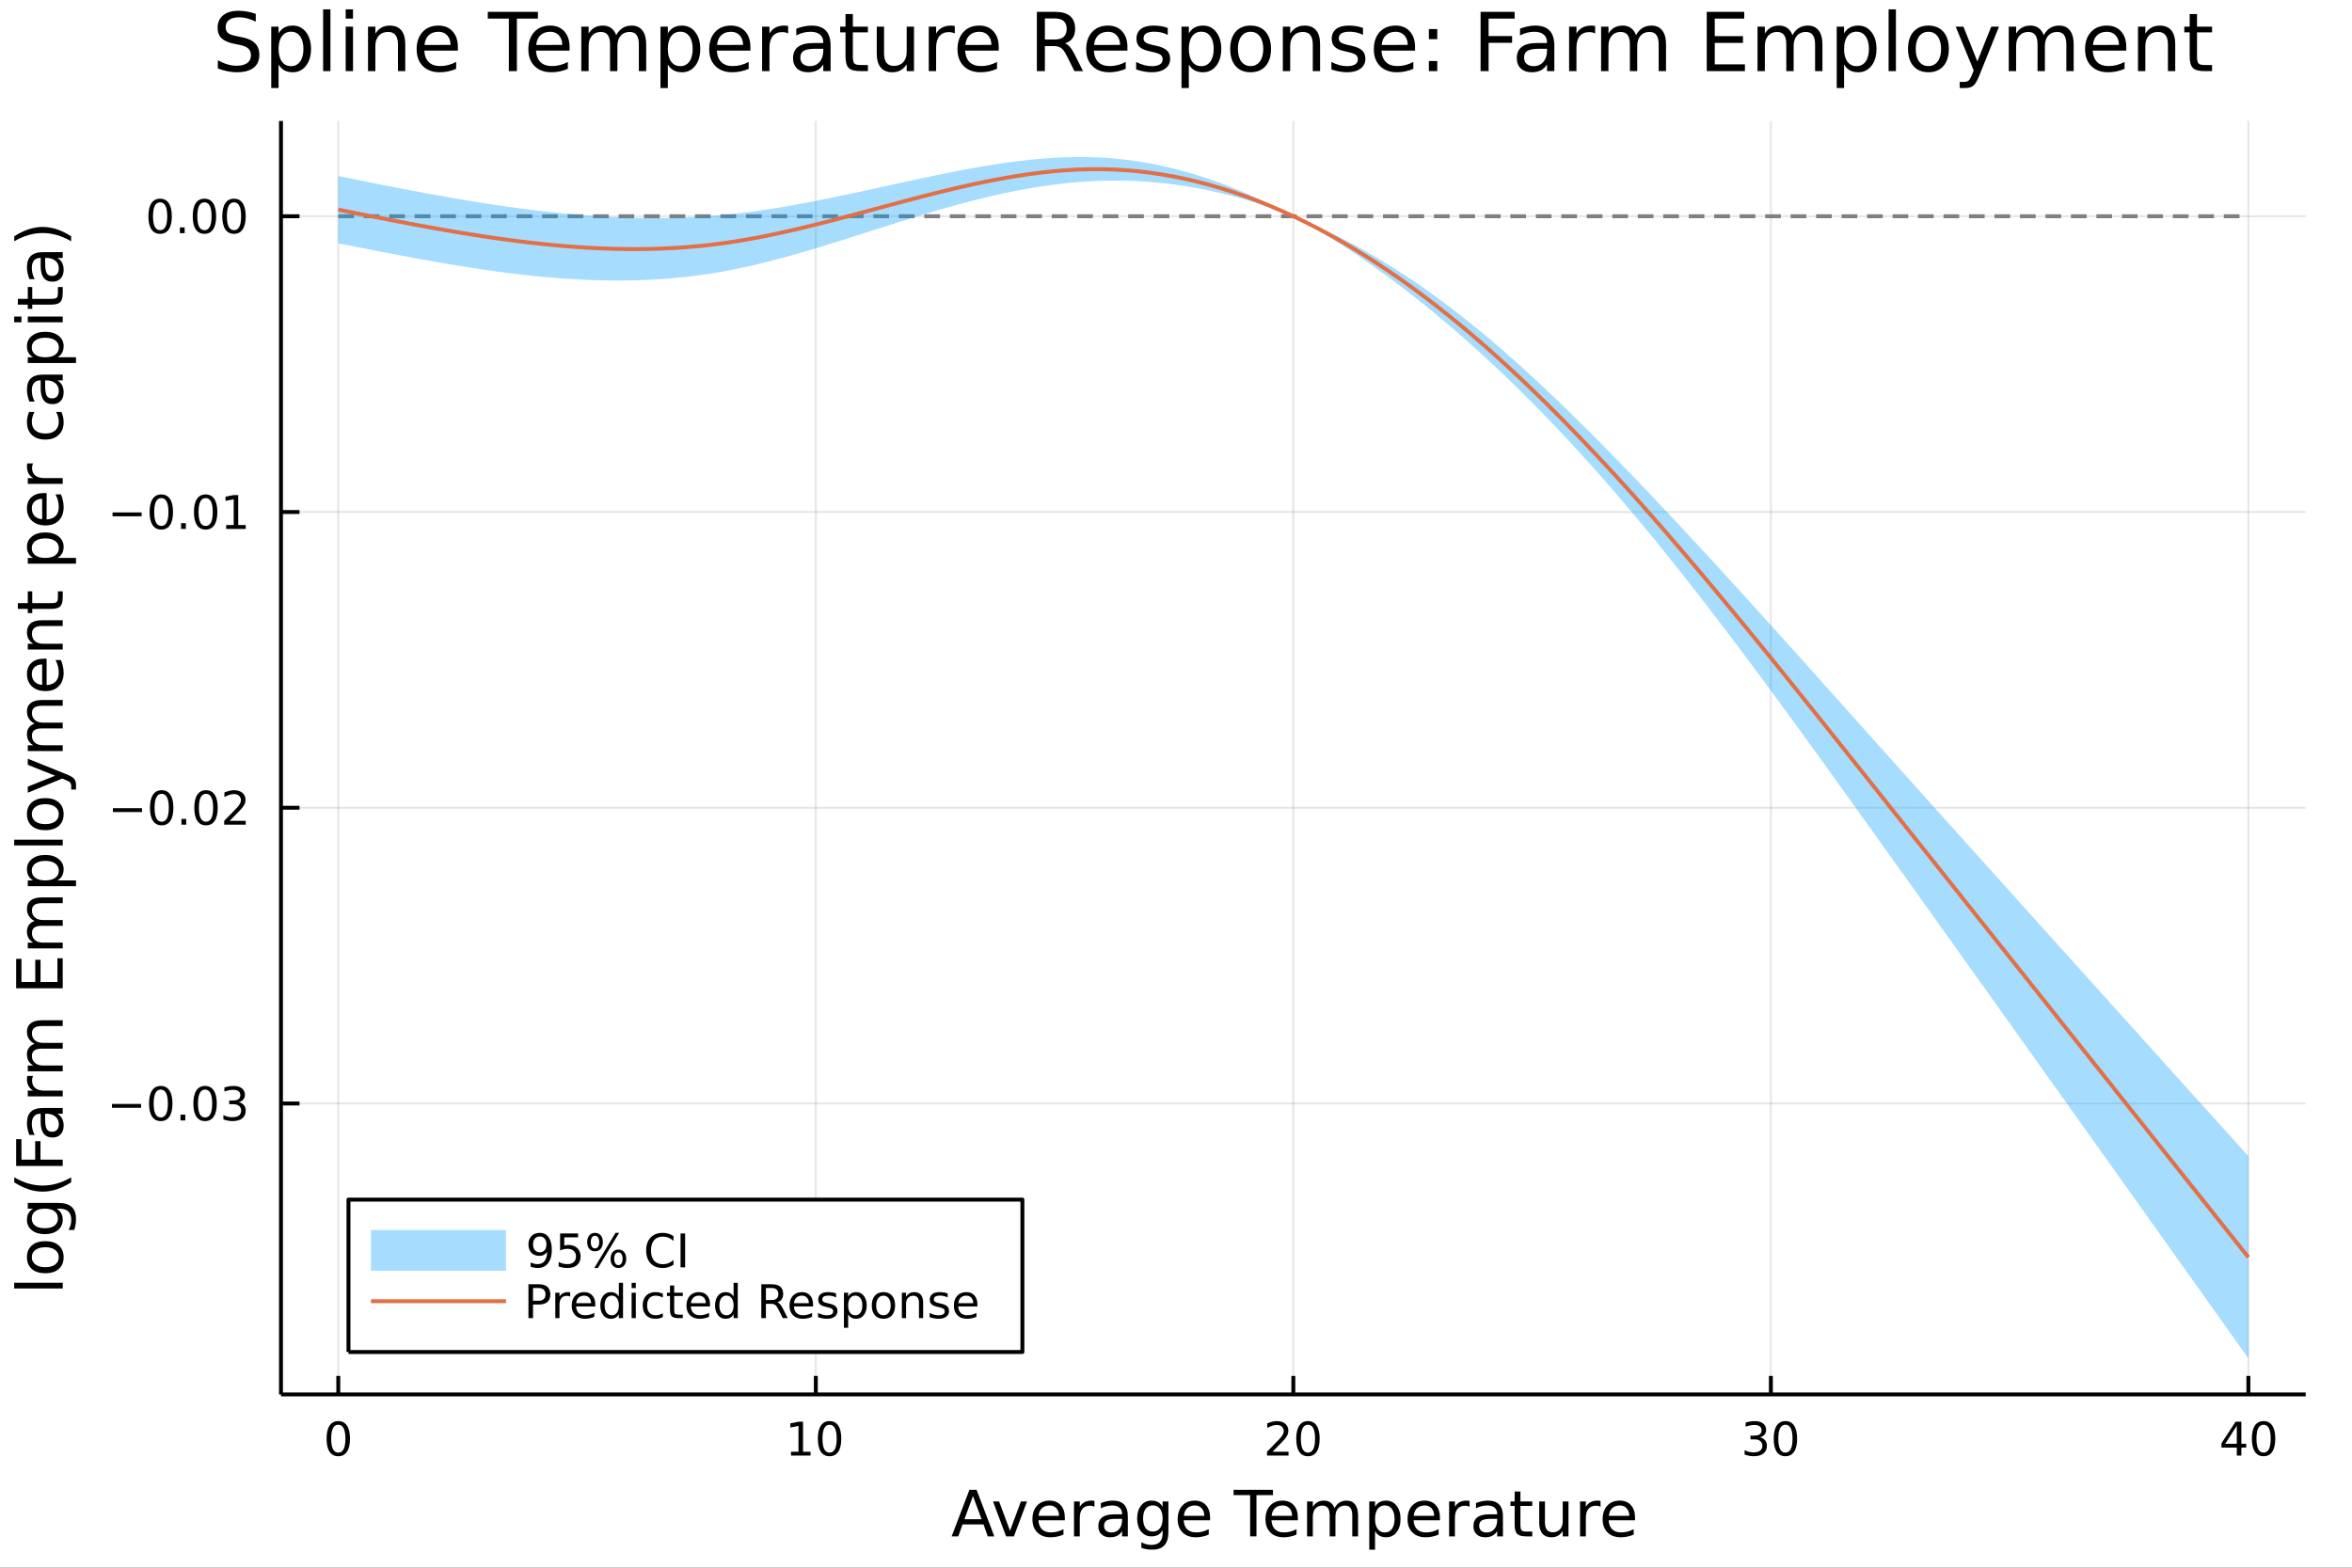<?xml version="1.0" encoding="utf-8"?>
<svg xmlns="http://www.w3.org/2000/svg" xmlns:xlink="http://www.w3.org/1999/xlink" width="600" height="400" viewBox="0 0 2400 1600">
<rect x="0" y="0" width="2400" height="1600" fill="#333333" stroke="none"/>
<defs>
  <clipPath id="clip520">
    <rect x="0" y="0" width="2400" height="1600"/>
  </clipPath>
</defs>
<path clip-path="url(#clip520)" d="
M0 1600 L2400 1600 L2400 0 L0 0  Z
  " fill="#ffffff" fill-rule="evenodd" fill-opacity="1"/>
<defs>
  <clipPath id="clip521">
    <rect x="480" y="0" width="1681" height="1600"/>
  </clipPath>
</defs>
<path clip-path="url(#clip520)" d="
M286.718 1423.18 L2352.76 1423.18 L2352.76 123.472 L286.718 123.472  Z
  " fill="#ffffff" fill-rule="evenodd" fill-opacity="1"/>
<defs>
  <clipPath id="clip522">
    <rect x="286" y="123" width="2067" height="1301"/>
  </clipPath>
</defs>
<polyline clip-path="url(#clip522)" style="stroke:#000000; stroke-linecap:butt; stroke-linejoin:round; stroke-width:2; stroke-opacity:0.1; fill:none" points="
  345.191,1423.18 345.191,123.472 
  "/>
<polyline clip-path="url(#clip522)" style="stroke:#000000; stroke-linecap:butt; stroke-linejoin:round; stroke-width:2; stroke-opacity:0.1; fill:none" points="
  832.464,1423.18 832.464,123.472 
  "/>
<polyline clip-path="url(#clip522)" style="stroke:#000000; stroke-linecap:butt; stroke-linejoin:round; stroke-width:2; stroke-opacity:0.1; fill:none" points="
  1319.74,1423.18 1319.74,123.472 
  "/>
<polyline clip-path="url(#clip522)" style="stroke:#000000; stroke-linecap:butt; stroke-linejoin:round; stroke-width:2; stroke-opacity:0.1; fill:none" points="
  1807.01,1423.18 1807.01,123.472 
  "/>
<polyline clip-path="url(#clip522)" style="stroke:#000000; stroke-linecap:butt; stroke-linejoin:round; stroke-width:2; stroke-opacity:0.1; fill:none" points="
  2294.28,1423.18 2294.28,123.472 
  "/>
<polyline clip-path="url(#clip520)" style="stroke:#000000; stroke-linecap:butt; stroke-linejoin:round; stroke-width:4; stroke-opacity:1; fill:none" points="
  286.718,1423.18 2352.76,1423.18 
  "/>
<polyline clip-path="url(#clip520)" style="stroke:#000000; stroke-linecap:butt; stroke-linejoin:round; stroke-width:4; stroke-opacity:1; fill:none" points="
  345.191,1423.18 345.191,1404.28 
  "/>
<polyline clip-path="url(#clip520)" style="stroke:#000000; stroke-linecap:butt; stroke-linejoin:round; stroke-width:4; stroke-opacity:1; fill:none" points="
  832.464,1423.18 832.464,1404.28 
  "/>
<polyline clip-path="url(#clip520)" style="stroke:#000000; stroke-linecap:butt; stroke-linejoin:round; stroke-width:4; stroke-opacity:1; fill:none" points="
  1319.74,1423.18 1319.74,1404.28 
  "/>
<polyline clip-path="url(#clip520)" style="stroke:#000000; stroke-linecap:butt; stroke-linejoin:round; stroke-width:4; stroke-opacity:1; fill:none" points="
  1807.01,1423.18 1807.01,1404.28 
  "/>
<polyline clip-path="url(#clip520)" style="stroke:#000000; stroke-linecap:butt; stroke-linejoin:round; stroke-width:4; stroke-opacity:1; fill:none" points="
  2294.28,1423.18 2294.28,1404.28 
  "/>
<path clip-path="url(#clip520)" d="M345.191 1454.1 Q341.579 1454.1 339.751 1457.66 Q337.945 1461.2 337.945 1468.33 Q337.945 1475.44 339.751 1479.01 Q341.579 1482.55 345.191 1482.55 Q348.825 1482.55 350.63 1479.01 Q352.459 1475.44 352.459 1468.33 Q352.459 1461.2 350.63 1457.66 Q348.825 1454.1 345.191 1454.1 M345.191 1450.39 Q351.001 1450.39 354.056 1455 Q357.135 1459.58 357.135 1468.33 Q357.135 1477.06 354.056 1481.67 Q351.001 1486.25 345.191 1486.25 Q339.38 1486.25 336.302 1481.67 Q333.246 1477.06 333.246 1468.33 Q333.246 1459.58 336.302 1455 Q339.38 1450.39 345.191 1450.39 Z" fill="#000000" fill-rule="evenodd" fill-opacity="1" /><path clip-path="url(#clip520)" d="M807.151 1481.64 L814.79 1481.64 L814.79 1455.28 L806.48 1456.95 L806.48 1452.69 L814.744 1451.02 L819.42 1451.02 L819.42 1481.64 L827.059 1481.64 L827.059 1485.58 L807.151 1485.58 L807.151 1481.64 Z" fill="#000000" fill-rule="evenodd" fill-opacity="1" /><path clip-path="url(#clip520)" d="M846.503 1454.1 Q842.892 1454.1 841.063 1457.66 Q839.258 1461.2 839.258 1468.33 Q839.258 1475.44 841.063 1479.01 Q842.892 1482.55 846.503 1482.55 Q850.137 1482.55 851.943 1479.01 Q853.771 1475.44 853.771 1468.33 Q853.771 1461.2 851.943 1457.66 Q850.137 1454.1 846.503 1454.1 M846.503 1450.39 Q852.313 1450.39 855.369 1455 Q858.447 1459.58 858.447 1468.33 Q858.447 1477.06 855.369 1481.67 Q852.313 1486.25 846.503 1486.25 Q840.693 1486.25 837.614 1481.67 Q834.559 1477.06 834.559 1468.33 Q834.559 1459.58 837.614 1455 Q840.693 1450.39 846.503 1450.39 Z" fill="#000000" fill-rule="evenodd" fill-opacity="1" /><path clip-path="url(#clip520)" d="M1298.51 1481.64 L1314.83 1481.64 L1314.83 1485.58 L1292.89 1485.58 L1292.89 1481.64 Q1295.55 1478.89 1300.13 1474.26 Q1304.74 1469.61 1305.92 1468.27 Q1308.16 1465.74 1309.04 1464.01 Q1309.95 1462.25 1309.95 1460.56 Q1309.95 1457.8 1308 1456.07 Q1306.08 1454.33 1302.98 1454.33 Q1300.78 1454.33 1298.32 1455.09 Q1295.89 1455.86 1293.12 1457.41 L1293.12 1452.69 Q1295.94 1451.55 1298.39 1450.97 Q1300.85 1450.39 1302.89 1450.39 Q1308.26 1450.39 1311.45 1453.08 Q1314.64 1455.77 1314.64 1460.26 Q1314.64 1462.39 1313.83 1464.31 Q1313.05 1466.2 1310.94 1468.8 Q1310.36 1469.47 1307.26 1472.69 Q1304.16 1475.88 1298.51 1481.64 Z" fill="#000000" fill-rule="evenodd" fill-opacity="1" /><path clip-path="url(#clip520)" d="M1334.64 1454.1 Q1331.03 1454.1 1329.2 1457.66 Q1327.4 1461.2 1327.4 1468.33 Q1327.4 1475.44 1329.2 1479.01 Q1331.03 1482.55 1334.64 1482.55 Q1338.28 1482.55 1340.08 1479.01 Q1341.91 1475.44 1341.91 1468.33 Q1341.91 1461.2 1340.08 1457.66 Q1338.28 1454.1 1334.64 1454.1 M1334.64 1450.39 Q1340.45 1450.39 1343.51 1455 Q1346.59 1459.58 1346.59 1468.33 Q1346.59 1477.06 1343.51 1481.67 Q1340.45 1486.25 1334.64 1486.25 Q1328.83 1486.25 1325.76 1481.67 Q1322.7 1477.06 1322.7 1468.33 Q1322.7 1459.58 1325.76 1455 Q1328.83 1450.39 1334.64 1450.39 Z" fill="#000000" fill-rule="evenodd" fill-opacity="1" /><path clip-path="url(#clip520)" d="M1795.85 1466.95 Q1799.21 1467.66 1801.08 1469.93 Q1802.98 1472.2 1802.98 1475.53 Q1802.98 1480.65 1799.46 1483.45 Q1795.95 1486.25 1789.46 1486.25 Q1787.29 1486.25 1784.97 1485.81 Q1782.68 1485.39 1780.23 1484.54 L1780.23 1480.02 Q1782.17 1481.16 1784.49 1481.74 Q1786.8 1482.32 1789.32 1482.32 Q1793.72 1482.32 1796.01 1480.58 Q1798.33 1478.84 1798.33 1475.53 Q1798.33 1472.48 1796.18 1470.77 Q1794.05 1469.03 1790.23 1469.03 L1786.2 1469.03 L1786.2 1465.19 L1790.41 1465.19 Q1793.86 1465.19 1795.69 1463.82 Q1797.52 1462.43 1797.52 1459.84 Q1797.52 1457.18 1795.62 1455.77 Q1793.75 1454.33 1790.23 1454.33 Q1788.31 1454.33 1786.11 1454.75 Q1783.91 1455.16 1781.27 1456.04 L1781.27 1451.88 Q1783.93 1451.14 1786.25 1450.77 Q1788.58 1450.39 1790.64 1450.39 Q1795.97 1450.39 1799.07 1452.83 Q1802.17 1455.23 1802.17 1459.35 Q1802.17 1462.22 1800.53 1464.21 Q1798.89 1466.18 1795.85 1466.95 Z" fill="#000000" fill-rule="evenodd" fill-opacity="1" /><path clip-path="url(#clip520)" d="M1821.85 1454.1 Q1818.24 1454.1 1816.41 1457.66 Q1814.6 1461.2 1814.6 1468.33 Q1814.6 1475.44 1816.41 1479.01 Q1818.24 1482.55 1821.85 1482.55 Q1825.48 1482.55 1827.29 1479.01 Q1829.12 1475.44 1829.12 1468.33 Q1829.12 1461.2 1827.29 1457.66 Q1825.48 1454.1 1821.85 1454.1 M1821.85 1450.39 Q1827.66 1450.39 1830.71 1455 Q1833.79 1459.58 1833.79 1468.33 Q1833.79 1477.06 1830.71 1481.67 Q1827.66 1486.25 1821.85 1486.25 Q1816.04 1486.25 1812.96 1481.67 Q1809.9 1477.06 1809.9 1468.33 Q1809.9 1459.58 1812.96 1455 Q1816.04 1450.39 1821.85 1450.39 Z" fill="#000000" fill-rule="evenodd" fill-opacity="1" /><path clip-path="url(#clip520)" d="M2282.45 1455.09 L2270.65 1473.54 L2282.45 1473.54 L2282.45 1455.09 M2281.23 1451.02 L2287.11 1451.02 L2287.11 1473.54 L2292.04 1473.54 L2292.04 1477.43 L2287.11 1477.43 L2287.11 1485.58 L2282.45 1485.58 L2282.45 1477.43 L2266.85 1477.43 L2266.85 1472.92 L2281.23 1451.02 Z" fill="#000000" fill-rule="evenodd" fill-opacity="1" /><path clip-path="url(#clip520)" d="M2309.77 1454.1 Q2306.16 1454.1 2304.33 1457.66 Q2302.52 1461.2 2302.52 1468.33 Q2302.52 1475.44 2304.33 1479.01 Q2306.16 1482.55 2309.77 1482.55 Q2313.4 1482.55 2315.21 1479.01 Q2317.04 1475.44 2317.04 1468.33 Q2317.04 1461.2 2315.21 1457.66 Q2313.4 1454.1 2309.77 1454.1 M2309.77 1450.39 Q2315.58 1450.39 2318.63 1455 Q2321.71 1459.58 2321.71 1468.33 Q2321.71 1477.06 2318.63 1481.67 Q2315.58 1486.25 2309.77 1486.25 Q2303.96 1486.25 2300.88 1481.67 Q2297.82 1477.06 2297.82 1468.33 Q2297.82 1459.58 2300.88 1455 Q2303.96 1450.39 2309.77 1450.39 Z" fill="#000000" fill-rule="evenodd" fill-opacity="1" /><path clip-path="url(#clip520)" d="M992.842 1526.86 L984.121 1550.51 L1001.59 1550.51 L992.842 1526.86 M989.213 1520.52 L996.502 1520.52 L1014.61 1568.04 L1007.93 1568.04 L1003.6 1555.85 L982.179 1555.85 L977.851 1568.04 L971.071 1568.04 L989.213 1520.52 Z" fill="#000000" fill-rule="evenodd" fill-opacity="1" /><path clip-path="url(#clip520)" d="M1013.28 1532.4 L1019.48 1532.4 L1030.62 1562.31 L1041.76 1532.4 L1047.97 1532.4 L1034.6 1568.04 L1026.64 1568.04 L1013.28 1532.4 Z" fill="#000000" fill-rule="evenodd" fill-opacity="1" /><path clip-path="url(#clip520)" d="M1086.55 1548.76 L1086.55 1551.62 L1059.62 1551.62 Q1060 1557.67 1063.25 1560.85 Q1066.52 1564 1072.35 1564 Q1075.72 1564 1078.87 1563.17 Q1082.06 1562.35 1085.18 1560.69 L1085.18 1566.23 Q1082.03 1567.57 1078.72 1568.27 Q1075.41 1568.97 1072 1568.97 Q1063.47 1568.97 1058.47 1564 Q1053.51 1559.04 1053.51 1550.57 Q1053.51 1541.82 1058.22 1536.69 Q1062.96 1531.54 1070.98 1531.54 Q1078.17 1531.54 1082.34 1536.18 Q1086.55 1540.8 1086.55 1548.76 M1080.69 1547.04 Q1080.62 1542.23 1077.98 1539.37 Q1075.37 1536.5 1071.04 1536.5 Q1066.14 1536.5 1063.18 1539.27 Q1060.25 1542.04 1059.81 1547.07 L1080.69 1547.04 Z" fill="#000000" fill-rule="evenodd" fill-opacity="1" /><path clip-path="url(#clip520)" d="M1116.81 1537.87 Q1115.83 1537.3 1114.65 1537.04 Q1113.5 1536.76 1112.1 1536.76 Q1107.14 1536.76 1104.46 1540 Q1101.82 1543.22 1101.82 1549.27 L1101.82 1568.04 L1095.93 1568.04 L1095.93 1532.4 L1101.82 1532.4 L1101.82 1537.93 Q1103.67 1534.69 1106.63 1533.13 Q1109.59 1531.54 1113.82 1531.54 Q1114.43 1531.54 1115.16 1531.63 Q1115.89 1531.7 1116.78 1531.85 L1116.81 1537.87 Z" fill="#000000" fill-rule="evenodd" fill-opacity="1" /><path clip-path="url(#clip520)" d="M1139.16 1550.12 Q1132.06 1550.12 1129.32 1551.75 Q1126.59 1553.37 1126.59 1557.29 Q1126.59 1560.4 1128.62 1562.25 Q1130.69 1564.07 1134.22 1564.07 Q1139.09 1564.07 1142.02 1560.63 Q1144.98 1557.16 1144.98 1551.43 L1144.98 1550.12 L1139.16 1550.12 M1150.84 1547.71 L1150.84 1568.04 L1144.98 1568.04 L1144.98 1562.63 Q1142.98 1565.88 1139.99 1567.44 Q1136.99 1568.97 1132.66 1568.97 Q1127.19 1568.97 1123.94 1565.91 Q1120.73 1562.82 1120.73 1557.67 Q1120.73 1551.65 1124.74 1548.6 Q1128.78 1545.54 1136.77 1545.54 L1144.98 1545.54 L1144.98 1544.97 Q1144.98 1540.93 1142.31 1538.73 Q1139.67 1536.5 1134.86 1536.5 Q1131.81 1536.5 1128.91 1537.23 Q1126.01 1537.97 1123.34 1539.43 L1123.34 1534.02 Q1126.55 1532.78 1129.58 1532.17 Q1132.6 1531.54 1135.47 1531.54 Q1143.2 1531.54 1147.02 1535.55 Q1150.84 1539.56 1150.84 1547.71 Z" fill="#000000" fill-rule="evenodd" fill-opacity="1" /><path clip-path="url(#clip520)" d="M1186.36 1549.81 Q1186.36 1543.44 1183.72 1539.94 Q1181.11 1536.44 1176.37 1536.44 Q1171.65 1536.44 1169.01 1539.94 Q1166.4 1543.44 1166.4 1549.81 Q1166.4 1556.14 1169.01 1559.64 Q1171.65 1563.14 1176.37 1563.14 Q1181.11 1563.14 1183.72 1559.64 Q1186.36 1556.14 1186.36 1549.81 M1192.22 1563.62 Q1192.22 1572.72 1188.17 1577.15 Q1184.13 1581.6 1175.79 1581.6 Q1172.7 1581.6 1169.97 1581.13 Q1167.23 1580.68 1164.65 1579.72 L1164.65 1574.03 Q1167.23 1575.43 1169.74 1576.1 Q1172.26 1576.76 1174.87 1576.76 Q1180.63 1576.76 1183.49 1573.74 Q1186.36 1570.75 1186.36 1564.67 L1186.36 1561.77 Q1184.55 1564.92 1181.71 1566.48 Q1178.88 1568.04 1174.93 1568.04 Q1168.38 1568.04 1164.37 1563.05 Q1160.36 1558.05 1160.36 1549.81 Q1160.36 1541.53 1164.37 1536.53 Q1168.38 1531.54 1174.93 1531.54 Q1178.88 1531.54 1181.71 1533.1 Q1184.55 1534.66 1186.36 1537.81 L1186.36 1532.4 L1192.22 1532.4 L1192.22 1563.62 Z" fill="#000000" fill-rule="evenodd" fill-opacity="1" /><path clip-path="url(#clip520)" d="M1234.77 1548.76 L1234.77 1551.62 L1207.84 1551.62 Q1208.23 1557.67 1211.47 1560.85 Q1214.75 1564 1220.58 1564 Q1223.95 1564 1227.1 1563.17 Q1230.28 1562.35 1233.4 1560.69 L1233.4 1566.23 Q1230.25 1567.57 1226.94 1568.27 Q1223.63 1568.97 1220.22 1568.97 Q1211.69 1568.97 1206.7 1564 Q1201.73 1559.04 1201.73 1550.57 Q1201.73 1541.82 1206.44 1536.69 Q1211.19 1531.54 1219.21 1531.54 Q1226.4 1531.54 1230.57 1536.18 Q1234.77 1540.8 1234.77 1548.76 M1228.91 1547.04 Q1228.85 1542.23 1226.21 1539.37 Q1223.6 1536.5 1219.27 1536.5 Q1214.37 1536.5 1211.41 1539.27 Q1208.48 1542.04 1208.03 1547.07 L1228.91 1547.04 Z" fill="#000000" fill-rule="evenodd" fill-opacity="1" /><path clip-path="url(#clip520)" d="M1258.77 1520.52 L1298.97 1520.52 L1298.97 1525.93 L1282.1 1525.93 L1282.1 1568.04 L1275.64 1568.04 L1275.64 1525.93 L1258.77 1525.93 L1258.77 1520.52 Z" fill="#000000" fill-rule="evenodd" fill-opacity="1" /><path clip-path="url(#clip520)" d="M1324.34 1548.76 L1324.34 1551.62 L1297.41 1551.62 Q1297.79 1557.67 1301.04 1560.85 Q1304.32 1564 1310.14 1564 Q1313.51 1564 1316.67 1563.17 Q1319.85 1562.35 1322.97 1560.69 L1322.97 1566.23 Q1319.82 1567.57 1316.51 1568.27 Q1313.2 1568.97 1309.79 1568.97 Q1301.26 1568.97 1296.26 1564 Q1291.3 1559.04 1291.3 1550.57 Q1291.3 1541.82 1296.01 1536.69 Q1300.75 1531.54 1308.77 1531.54 Q1315.97 1531.54 1320.13 1536.18 Q1324.34 1540.8 1324.34 1548.76 M1318.48 1547.04 Q1318.42 1542.23 1315.77 1539.37 Q1313.16 1536.5 1308.84 1536.5 Q1303.93 1536.5 1300.97 1539.27 Q1298.05 1542.04 1297.6 1547.07 L1318.48 1547.04 Z" fill="#000000" fill-rule="evenodd" fill-opacity="1" /><path clip-path="url(#clip520)" d="M1361.7 1539.24 Q1363.9 1535.29 1366.95 1533.41 Q1370.01 1531.54 1374.15 1531.54 Q1379.72 1531.54 1382.74 1535.45 Q1385.77 1539.33 1385.77 1546.53 L1385.77 1568.04 L1379.88 1568.04 L1379.88 1546.72 Q1379.88 1541.59 1378.06 1539.11 Q1376.25 1536.63 1372.52 1536.63 Q1367.97 1536.63 1365.33 1539.65 Q1362.69 1542.68 1362.69 1547.9 L1362.69 1568.04 L1356.8 1568.04 L1356.8 1546.72 Q1356.8 1541.56 1354.99 1539.11 Q1353.17 1536.63 1349.39 1536.63 Q1344.9 1536.63 1342.26 1539.68 Q1339.61 1542.71 1339.61 1547.9 L1339.61 1568.04 L1333.73 1568.04 L1333.73 1532.4 L1339.61 1532.4 L1339.61 1537.93 Q1341.62 1534.66 1344.42 1533.1 Q1347.22 1531.54 1351.07 1531.54 Q1354.96 1531.54 1357.66 1533.51 Q1360.4 1535.48 1361.7 1539.24 Z" fill="#000000" fill-rule="evenodd" fill-opacity="1" /><path clip-path="url(#clip520)" d="M1403.11 1562.7 L1403.11 1581.6 L1397.22 1581.6 L1397.22 1532.4 L1403.11 1532.4 L1403.11 1537.81 Q1404.96 1534.62 1407.76 1533.1 Q1410.59 1531.54 1414.51 1531.54 Q1421 1531.54 1425.04 1536.69 Q1429.12 1541.85 1429.12 1550.25 Q1429.12 1558.65 1425.04 1563.81 Q1421 1568.97 1414.51 1568.97 Q1410.59 1568.97 1407.76 1567.44 Q1404.96 1565.88 1403.11 1562.7 M1423.04 1550.25 Q1423.04 1543.79 1420.36 1540.13 Q1417.72 1536.44 1413.07 1536.44 Q1408.43 1536.44 1405.75 1540.13 Q1403.11 1543.79 1403.11 1550.25 Q1403.11 1556.71 1405.75 1560.4 Q1408.43 1564.07 1413.07 1564.07 Q1417.72 1564.07 1420.36 1560.4 Q1423.04 1556.71 1423.04 1550.25 Z" fill="#000000" fill-rule="evenodd" fill-opacity="1" /><path clip-path="url(#clip520)" d="M1469.32 1548.76 L1469.32 1551.62 L1442.39 1551.62 Q1442.77 1557.67 1446.02 1560.85 Q1449.29 1564 1455.12 1564 Q1458.49 1564 1461.64 1563.17 Q1464.83 1562.35 1467.95 1560.69 L1467.95 1566.23 Q1464.8 1567.57 1461.49 1568.27 Q1458.18 1568.97 1454.77 1568.97 Q1446.24 1568.97 1441.24 1564 Q1436.28 1559.04 1436.28 1550.57 Q1436.28 1541.82 1440.99 1536.69 Q1445.73 1531.54 1453.75 1531.54 Q1460.94 1531.54 1465.11 1536.18 Q1469.32 1540.8 1469.32 1548.76 M1463.46 1547.04 Q1463.39 1542.23 1460.75 1539.37 Q1458.14 1536.5 1453.81 1536.5 Q1448.91 1536.5 1445.95 1539.27 Q1443.02 1542.04 1442.58 1547.07 L1463.46 1547.04 Z" fill="#000000" fill-rule="evenodd" fill-opacity="1" /><path clip-path="url(#clip520)" d="M1499.58 1537.87 Q1498.6 1537.3 1497.42 1537.04 Q1496.27 1536.76 1494.87 1536.76 Q1489.91 1536.76 1487.23 1540 Q1484.59 1543.22 1484.59 1549.27 L1484.59 1568.04 L1478.7 1568.04 L1478.7 1532.4 L1484.59 1532.4 L1484.59 1537.93 Q1486.44 1534.69 1489.4 1533.13 Q1492.36 1531.54 1496.59 1531.54 Q1497.2 1531.54 1497.93 1531.63 Q1498.66 1531.7 1499.55 1531.85 L1499.58 1537.87 Z" fill="#000000" fill-rule="evenodd" fill-opacity="1" /><path clip-path="url(#clip520)" d="M1521.93 1550.12 Q1514.83 1550.12 1512.09 1551.75 Q1509.36 1553.37 1509.36 1557.29 Q1509.36 1560.4 1511.39 1562.25 Q1513.46 1564.07 1516.99 1564.07 Q1521.86 1564.07 1524.79 1560.63 Q1527.75 1557.16 1527.75 1551.43 L1527.75 1550.12 L1521.93 1550.12 M1533.61 1547.71 L1533.61 1568.04 L1527.75 1568.04 L1527.75 1562.63 Q1525.75 1565.88 1522.76 1567.44 Q1519.76 1568.97 1515.43 1568.97 Q1509.96 1568.97 1506.71 1565.91 Q1503.5 1562.82 1503.5 1557.67 Q1503.5 1551.65 1507.51 1548.6 Q1511.55 1545.54 1519.54 1545.54 L1527.75 1545.54 L1527.75 1544.97 Q1527.75 1540.93 1525.08 1538.73 Q1522.44 1536.5 1517.63 1536.5 Q1514.58 1536.5 1511.68 1537.23 Q1508.78 1537.97 1506.11 1539.43 L1506.11 1534.02 Q1509.32 1532.78 1512.35 1532.17 Q1515.37 1531.54 1518.24 1531.54 Q1525.97 1531.54 1529.79 1535.55 Q1533.61 1539.56 1533.61 1547.71 Z" fill="#000000" fill-rule="evenodd" fill-opacity="1" /><path clip-path="url(#clip520)" d="M1551.46 1522.27 L1551.46 1532.4 L1563.53 1532.4 L1563.53 1536.95 L1551.46 1536.95 L1551.46 1556.3 Q1551.46 1560.66 1552.64 1561.9 Q1553.85 1563.14 1557.51 1563.14 L1563.53 1563.14 L1563.53 1568.04 L1557.51 1568.04 Q1550.73 1568.04 1548.15 1565.53 Q1545.58 1562.98 1545.58 1556.3 L1545.58 1536.95 L1541.28 1536.95 L1541.28 1532.4 L1545.58 1532.4 L1545.58 1522.27 L1551.46 1522.27 Z" fill="#000000" fill-rule="evenodd" fill-opacity="1" /><path clip-path="url(#clip520)" d="M1570.63 1553.98 L1570.63 1532.4 L1576.48 1532.4 L1576.48 1553.75 Q1576.48 1558.81 1578.46 1561.36 Q1580.43 1563.87 1584.38 1563.87 Q1589.12 1563.87 1591.85 1560.85 Q1594.62 1557.83 1594.62 1552.61 L1594.62 1532.4 L1600.48 1532.4 L1600.48 1568.04 L1594.62 1568.04 L1594.62 1562.57 Q1592.49 1565.82 1589.66 1567.41 Q1586.86 1568.97 1583.13 1568.97 Q1576.99 1568.97 1573.81 1565.15 Q1570.63 1561.33 1570.63 1553.98 M1585.36 1531.54 L1585.36 1531.54 Z" fill="#000000" fill-rule="evenodd" fill-opacity="1" /><path clip-path="url(#clip520)" d="M1633.2 1537.87 Q1632.21 1537.3 1631.04 1537.04 Q1629.89 1536.76 1628.49 1536.76 Q1623.52 1536.76 1620.85 1540 Q1618.21 1543.22 1618.21 1549.27 L1618.21 1568.04 L1612.32 1568.04 L1612.32 1532.4 L1618.21 1532.4 L1618.21 1537.93 Q1620.05 1534.69 1623.02 1533.13 Q1625.98 1531.54 1630.21 1531.54 Q1630.81 1531.54 1631.55 1531.63 Q1632.28 1531.7 1633.17 1531.85 L1633.2 1537.87 Z" fill="#000000" fill-rule="evenodd" fill-opacity="1" /><path clip-path="url(#clip520)" d="M1668.4 1548.76 L1668.4 1551.62 L1641.48 1551.62 Q1641.86 1557.67 1645.1 1560.85 Q1648.38 1564 1654.21 1564 Q1657.58 1564 1660.73 1563.17 Q1663.91 1562.35 1667.03 1560.69 L1667.03 1566.23 Q1663.88 1567.57 1660.57 1568.27 Q1657.26 1568.97 1653.86 1568.97 Q1645.33 1568.97 1640.33 1564 Q1635.36 1559.04 1635.36 1550.57 Q1635.36 1541.82 1640.08 1536.69 Q1644.82 1531.54 1652.84 1531.54 Q1660.03 1531.54 1664.2 1536.18 Q1668.4 1540.8 1668.4 1548.76 M1662.55 1547.04 Q1662.48 1542.23 1659.84 1539.37 Q1657.23 1536.5 1652.9 1536.5 Q1648 1536.5 1645.04 1539.27 Q1642.11 1542.04 1641.67 1547.07 L1662.55 1547.04 Z" fill="#000000" fill-rule="evenodd" fill-opacity="1" /><polyline clip-path="url(#clip522)" style="stroke:#000000; stroke-linecap:butt; stroke-linejoin:round; stroke-width:2; stroke-opacity:0.1; fill:none" points="
  286.718,1126.25 2352.76,1126.25 
  "/>
<polyline clip-path="url(#clip522)" style="stroke:#000000; stroke-linecap:butt; stroke-linejoin:round; stroke-width:2; stroke-opacity:0.1; fill:none" points="
  286.718,824.394 2352.76,824.394 
  "/>
<polyline clip-path="url(#clip522)" style="stroke:#000000; stroke-linecap:butt; stroke-linejoin:round; stroke-width:2; stroke-opacity:0.1; fill:none" points="
  286.718,522.542 2352.76,522.542 
  "/>
<polyline clip-path="url(#clip522)" style="stroke:#000000; stroke-linecap:butt; stroke-linejoin:round; stroke-width:2; stroke-opacity:0.1; fill:none" points="
  286.718,220.691 2352.76,220.691 
  "/>
<polyline clip-path="url(#clip520)" style="stroke:#000000; stroke-linecap:butt; stroke-linejoin:round; stroke-width:4; stroke-opacity:1; fill:none" points="
  286.718,1423.18 286.718,123.472 
  "/>
<polyline clip-path="url(#clip520)" style="stroke:#000000; stroke-linecap:butt; stroke-linejoin:round; stroke-width:4; stroke-opacity:1; fill:none" points="
  286.718,1126.25 305.615,1126.25 
  "/>
<polyline clip-path="url(#clip520)" style="stroke:#000000; stroke-linecap:butt; stroke-linejoin:round; stroke-width:4; stroke-opacity:1; fill:none" points="
  286.718,824.394 305.615,824.394 
  "/>
<polyline clip-path="url(#clip520)" style="stroke:#000000; stroke-linecap:butt; stroke-linejoin:round; stroke-width:4; stroke-opacity:1; fill:none" points="
  286.718,522.542 305.615,522.542 
  "/>
<polyline clip-path="url(#clip520)" style="stroke:#000000; stroke-linecap:butt; stroke-linejoin:round; stroke-width:4; stroke-opacity:1; fill:none" points="
  286.718,220.691 305.615,220.691 
  "/>
<path clip-path="url(#clip520)" d="M114.26 1126.7 L143.936 1126.7 L143.936 1130.63 L114.26 1130.63 L114.26 1126.7 Z" fill="#000000" fill-rule="evenodd" fill-opacity="1" /><path clip-path="url(#clip520)" d="M164.028 1112.04 Q160.417 1112.04 158.589 1115.61 Q156.783 1119.15 156.783 1126.28 Q156.783 1133.39 158.589 1136.95 Q160.417 1140.49 164.028 1140.49 Q167.663 1140.49 169.468 1136.95 Q171.297 1133.39 171.297 1126.28 Q171.297 1119.15 169.468 1115.61 Q167.663 1112.04 164.028 1112.04 M164.028 1108.34 Q169.839 1108.34 172.894 1112.95 Q175.973 1117.53 175.973 1126.28 Q175.973 1135.01 172.894 1139.61 Q169.839 1144.2 164.028 1144.2 Q158.218 1144.2 155.14 1139.61 Q152.084 1135.01 152.084 1126.28 Q152.084 1117.53 155.14 1112.95 Q158.218 1108.34 164.028 1108.34 Z" fill="#000000" fill-rule="evenodd" fill-opacity="1" /><path clip-path="url(#clip520)" d="M184.19 1137.65 L189.075 1137.65 L189.075 1143.53 L184.19 1143.53 L184.19 1137.65 Z" fill="#000000" fill-rule="evenodd" fill-opacity="1" /><path clip-path="url(#clip520)" d="M209.26 1112.04 Q205.649 1112.04 203.82 1115.61 Q202.014 1119.15 202.014 1126.28 Q202.014 1133.39 203.82 1136.95 Q205.649 1140.49 209.26 1140.49 Q212.894 1140.49 214.699 1136.95 Q216.528 1133.39 216.528 1126.28 Q216.528 1119.15 214.699 1115.61 Q212.894 1112.04 209.26 1112.04 M209.26 1108.34 Q215.07 1108.34 218.125 1112.95 Q221.204 1117.53 221.204 1126.28 Q221.204 1135.01 218.125 1139.61 Q215.07 1144.2 209.26 1144.2 Q203.449 1144.2 200.371 1139.61 Q197.315 1135.01 197.315 1126.28 Q197.315 1117.53 200.371 1112.95 Q203.449 1108.34 209.26 1108.34 Z" fill="#000000" fill-rule="evenodd" fill-opacity="1" /><path clip-path="url(#clip520)" d="M243.588 1124.89 Q246.945 1125.61 248.82 1127.88 Q250.718 1130.15 250.718 1133.48 Q250.718 1138.59 247.199 1141.4 Q243.681 1144.2 237.199 1144.2 Q235.023 1144.2 232.709 1143.76 Q230.417 1143.34 227.963 1142.48 L227.963 1137.97 Q229.908 1139.1 232.222 1139.68 Q234.537 1140.26 237.06 1140.26 Q241.459 1140.26 243.75 1138.53 Q246.065 1136.79 246.065 1133.48 Q246.065 1130.42 243.912 1128.71 Q241.783 1126.97 237.963 1126.97 L233.935 1126.97 L233.935 1123.13 L238.148 1123.13 Q241.597 1123.13 243.426 1121.77 Q245.255 1120.38 245.255 1117.78 Q245.255 1115.12 243.357 1113.71 Q241.482 1112.28 237.963 1112.28 Q236.042 1112.28 233.843 1112.69 Q231.644 1113.11 229.005 1113.99 L229.005 1109.82 Q231.667 1109.08 233.982 1108.71 Q236.32 1108.34 238.38 1108.34 Q243.704 1108.34 246.806 1110.77 Q249.908 1113.18 249.908 1117.3 Q249.908 1120.17 248.264 1122.16 Q246.621 1124.13 243.588 1124.89 Z" fill="#000000" fill-rule="evenodd" fill-opacity="1" /><path clip-path="url(#clip520)" d="M115.209 824.845 L144.885 824.845 L144.885 828.78 L115.209 828.78 L115.209 824.845 Z" fill="#000000" fill-rule="evenodd" fill-opacity="1" /><path clip-path="url(#clip520)" d="M164.977 810.193 Q161.366 810.193 159.538 813.757 Q157.732 817.299 157.732 824.429 Q157.732 831.535 159.538 835.1 Q161.366 838.642 164.977 838.642 Q168.612 838.642 170.417 835.1 Q172.246 831.535 172.246 824.429 Q172.246 817.299 170.417 813.757 Q168.612 810.193 164.977 810.193 M164.977 806.489 Q170.788 806.489 173.843 811.095 Q176.922 815.679 176.922 824.429 Q176.922 833.155 173.843 837.762 Q170.788 842.345 164.977 842.345 Q159.167 842.345 156.089 837.762 Q153.033 833.155 153.033 824.429 Q153.033 815.679 156.089 811.095 Q159.167 806.489 164.977 806.489 Z" fill="#000000" fill-rule="evenodd" fill-opacity="1" /><path clip-path="url(#clip520)" d="M185.139 835.794 L190.024 835.794 L190.024 841.674 L185.139 841.674 L185.139 835.794 Z" fill="#000000" fill-rule="evenodd" fill-opacity="1" /><path clip-path="url(#clip520)" d="M210.209 810.193 Q206.598 810.193 204.769 813.757 Q202.963 817.299 202.963 824.429 Q202.963 831.535 204.769 835.1 Q206.598 838.642 210.209 838.642 Q213.843 838.642 215.649 835.1 Q217.477 831.535 217.477 824.429 Q217.477 817.299 215.649 813.757 Q213.843 810.193 210.209 810.193 M210.209 806.489 Q216.019 806.489 219.074 811.095 Q222.153 815.679 222.153 824.429 Q222.153 833.155 219.074 837.762 Q216.019 842.345 210.209 842.345 Q204.399 842.345 201.32 837.762 Q198.264 833.155 198.264 824.429 Q198.264 815.679 201.32 811.095 Q204.399 806.489 210.209 806.489 Z" fill="#000000" fill-rule="evenodd" fill-opacity="1" /><path clip-path="url(#clip520)" d="M234.398 837.739 L250.718 837.739 L250.718 841.674 L228.773 841.674 L228.773 837.739 Q231.435 834.984 236.019 830.355 Q240.625 825.702 241.806 824.359 Q244.051 821.836 244.931 820.1 Q245.834 818.341 245.834 816.651 Q245.834 813.896 243.889 812.16 Q241.968 810.424 238.866 810.424 Q236.667 810.424 234.213 811.188 Q231.783 811.952 229.005 813.503 L229.005 808.781 Q231.829 807.646 234.283 807.068 Q236.736 806.489 238.773 806.489 Q244.144 806.489 247.338 809.174 Q250.533 811.859 250.533 816.35 Q250.533 818.48 249.722 820.401 Q248.935 822.299 246.829 824.892 Q246.25 825.563 243.148 828.78 Q240.047 831.975 234.398 837.739 Z" fill="#000000" fill-rule="evenodd" fill-opacity="1" /><path clip-path="url(#clip520)" d="M114.839 522.994 L144.515 522.994 L144.515 526.929 L114.839 526.929 L114.839 522.994 Z" fill="#000000" fill-rule="evenodd" fill-opacity="1" /><path clip-path="url(#clip520)" d="M164.607 508.341 Q160.996 508.341 159.167 511.906 Q157.362 515.447 157.362 522.577 Q157.362 529.684 159.167 533.248 Q160.996 536.79 164.607 536.79 Q168.241 536.79 170.047 533.248 Q171.876 529.684 171.876 522.577 Q171.876 515.447 170.047 511.906 Q168.241 508.341 164.607 508.341 M164.607 504.637 Q170.417 504.637 173.473 509.244 Q176.551 513.827 176.551 522.577 Q176.551 531.304 173.473 535.91 Q170.417 540.494 164.607 540.494 Q158.797 540.494 155.718 535.91 Q152.663 531.304 152.663 522.577 Q152.663 513.827 155.718 509.244 Q158.797 504.637 164.607 504.637 Z" fill="#000000" fill-rule="evenodd" fill-opacity="1" /><path clip-path="url(#clip520)" d="M184.769 533.943 L189.653 533.943 L189.653 539.822 L184.769 539.822 L184.769 533.943 Z" fill="#000000" fill-rule="evenodd" fill-opacity="1" /><path clip-path="url(#clip520)" d="M209.838 508.341 Q206.227 508.341 204.399 511.906 Q202.593 515.447 202.593 522.577 Q202.593 529.684 204.399 533.248 Q206.227 536.79 209.838 536.79 Q213.473 536.79 215.278 533.248 Q217.107 529.684 217.107 522.577 Q217.107 515.447 215.278 511.906 Q213.473 508.341 209.838 508.341 M209.838 504.637 Q215.649 504.637 218.704 509.244 Q221.783 513.827 221.783 522.577 Q221.783 531.304 218.704 535.91 Q215.649 540.494 209.838 540.494 Q204.028 540.494 200.95 535.91 Q197.894 531.304 197.894 522.577 Q197.894 513.827 200.95 509.244 Q204.028 504.637 209.838 504.637 Z" fill="#000000" fill-rule="evenodd" fill-opacity="1" /><path clip-path="url(#clip520)" d="M230.81 535.887 L238.449 535.887 L238.449 509.522 L230.139 511.188 L230.139 506.929 L238.403 505.262 L243.079 505.262 L243.079 535.887 L250.718 535.887 L250.718 539.822 L230.81 539.822 L230.81 535.887 Z" fill="#000000" fill-rule="evenodd" fill-opacity="1" /><path clip-path="url(#clip520)" d="M163.38 206.489 Q159.769 206.489 157.94 210.054 Q156.135 213.596 156.135 220.725 Q156.135 227.832 157.94 231.397 Q159.769 234.938 163.38 234.938 Q167.015 234.938 168.82 231.397 Q170.649 227.832 170.649 220.725 Q170.649 213.596 168.82 210.054 Q167.015 206.489 163.38 206.489 M163.38 202.786 Q169.19 202.786 172.246 207.392 Q175.325 211.976 175.325 220.725 Q175.325 229.452 172.246 234.059 Q169.19 238.642 163.38 238.642 Q157.57 238.642 154.491 234.059 Q151.436 229.452 151.436 220.725 Q151.436 211.976 154.491 207.392 Q157.57 202.786 163.38 202.786 Z" fill="#000000" fill-rule="evenodd" fill-opacity="1" /><path clip-path="url(#clip520)" d="M183.542 232.091 L188.426 232.091 L188.426 237.971 L183.542 237.971 L183.542 232.091 Z" fill="#000000" fill-rule="evenodd" fill-opacity="1" /><path clip-path="url(#clip520)" d="M208.612 206.489 Q205 206.489 203.172 210.054 Q201.366 213.596 201.366 220.725 Q201.366 227.832 203.172 231.397 Q205 234.938 208.612 234.938 Q212.246 234.938 214.051 231.397 Q215.88 227.832 215.88 220.725 Q215.88 213.596 214.051 210.054 Q212.246 206.489 208.612 206.489 M208.612 202.786 Q214.422 202.786 217.477 207.392 Q220.556 211.976 220.556 220.725 Q220.556 229.452 217.477 234.059 Q214.422 238.642 208.612 238.642 Q202.801 238.642 199.723 234.059 Q196.667 229.452 196.667 220.725 Q196.667 211.976 199.723 207.392 Q202.801 202.786 208.612 202.786 Z" fill="#000000" fill-rule="evenodd" fill-opacity="1" /><path clip-path="url(#clip520)" d="M238.773 206.489 Q235.162 206.489 233.334 210.054 Q231.528 213.596 231.528 220.725 Q231.528 227.832 233.334 231.397 Q235.162 234.938 238.773 234.938 Q242.408 234.938 244.213 231.397 Q246.042 227.832 246.042 220.725 Q246.042 213.596 244.213 210.054 Q242.408 206.489 238.773 206.489 M238.773 202.786 Q244.584 202.786 247.639 207.392 Q250.718 211.976 250.718 220.725 Q250.718 229.452 247.639 234.059 Q244.584 238.642 238.773 238.642 Q232.963 238.642 229.885 234.059 Q226.829 229.452 226.829 220.725 Q226.829 211.976 229.885 207.392 Q232.963 202.786 238.773 202.786 Z" fill="#000000" fill-rule="evenodd" fill-opacity="1" /><path clip-path="url(#clip520)" d="M14.479 1315.03 L14.479 1309.18 L64.004 1309.18 L64.004 1315.03 L14.479 1315.03 Z" fill="#000000" fill-rule="evenodd" fill-opacity="1" /><path clip-path="url(#clip520)" d="M32.462 1283.11 Q32.462 1287.82 36.154 1290.56 Q39.815 1293.29 46.212 1293.29 Q52.609 1293.29 56.302 1290.59 Q59.962 1287.85 59.962 1283.11 Q59.962 1278.43 56.27 1275.69 Q52.578 1272.95 46.212 1272.95 Q39.878 1272.95 36.186 1275.69 Q32.462 1278.43 32.462 1283.11 M27.497 1283.11 Q27.497 1275.47 32.462 1271.11 Q37.427 1266.75 46.212 1266.75 Q54.965 1266.75 59.962 1271.11 Q64.927 1275.47 64.927 1283.11 Q64.927 1290.78 59.962 1295.14 Q54.965 1299.47 46.212 1299.47 Q37.427 1299.47 32.462 1295.14 Q27.497 1290.78 27.497 1283.11 Z" fill="#000000" fill-rule="evenodd" fill-opacity="1" /><path clip-path="url(#clip520)" d="M45.766 1233.58 Q39.401 1233.58 35.9 1236.22 Q32.398 1238.83 32.398 1243.58 Q32.398 1248.29 35.9 1250.93 Q39.401 1253.54 45.766 1253.54 Q52.1 1253.54 55.601 1250.93 Q59.103 1248.29 59.103 1243.58 Q59.103 1238.83 55.601 1236.22 Q52.1 1233.58 45.766 1233.58 M59.58 1227.73 Q68.683 1227.73 73.107 1231.77 Q77.563 1235.81 77.563 1244.15 Q77.563 1247.24 77.086 1249.97 Q76.64 1252.71 75.685 1255.29 L69.988 1255.29 Q71.388 1252.71 72.057 1250.2 Q72.725 1247.68 72.725 1245.07 Q72.725 1239.31 69.701 1236.45 Q66.71 1233.58 60.63 1233.58 L57.734 1233.58 Q60.885 1235.4 62.445 1238.23 Q64.004 1241.06 64.004 1245.01 Q64.004 1251.57 59.007 1255.58 Q54.01 1259.59 45.766 1259.59 Q37.491 1259.59 32.494 1255.58 Q27.497 1251.57 27.497 1245.01 Q27.497 1241.06 29.056 1238.23 Q30.616 1235.4 33.767 1233.58 L28.356 1233.58 L28.356 1227.73 L59.58 1227.73 Z" fill="#000000" fill-rule="evenodd" fill-opacity="1" /><path clip-path="url(#clip520)" d="M14.543 1201.59 Q21.863 1205.86 29.025 1207.93 Q36.186 1210 43.538 1210 Q50.891 1210 58.116 1207.93 Q65.309 1205.83 72.598 1201.59 L72.598 1206.69 Q65.118 1211.46 57.893 1213.85 Q50.668 1216.2 43.538 1216.2 Q36.441 1216.2 29.247 1213.85 Q22.054 1211.49 14.543 1206.69 L14.543 1201.59 Z" fill="#000000" fill-rule="evenodd" fill-opacity="1" /><path clip-path="url(#clip520)" d="M16.484 1189.98 L16.484 1162.67 L21.895 1162.67 L21.895 1183.55 L35.9 1183.55 L35.9 1164.71 L41.31 1164.71 L41.31 1183.55 L64.004 1183.55 L64.004 1189.98 L16.484 1189.98 Z" fill="#000000" fill-rule="evenodd" fill-opacity="1" /><path clip-path="url(#clip520)" d="M46.085 1142.52 Q46.085 1149.62 47.708 1152.36 Q49.331 1155.09 53.246 1155.09 Q56.365 1155.09 58.211 1153.06 Q60.026 1150.99 60.026 1147.45 Q60.026 1142.58 56.588 1139.66 Q53.119 1136.7 47.39 1136.7 L46.085 1136.7 L46.085 1142.52 M43.666 1130.84 L64.004 1130.84 L64.004 1136.7 L58.593 1136.7 Q61.84 1138.7 63.399 1141.69 Q64.927 1144.69 64.927 1149.01 Q64.927 1154.49 61.872 1157.74 Q58.784 1160.95 53.628 1160.95 Q47.612 1160.95 44.557 1156.94 Q41.501 1152.9 41.501 1144.91 L41.501 1136.7 L40.928 1136.7 Q36.886 1136.7 34.69 1139.37 Q32.462 1142.01 32.462 1146.82 Q32.462 1149.87 33.194 1152.77 Q33.926 1155.67 35.39 1158.34 L29.98 1158.34 Q28.738 1155.13 28.133 1152.1 Q27.497 1149.08 27.497 1146.21 Q27.497 1138.48 31.507 1134.66 Q35.518 1130.84 43.666 1130.84 Z" fill="#000000" fill-rule="evenodd" fill-opacity="1" /><path clip-path="url(#clip520)" d="M33.831 1098.12 Q33.258 1099.11 33.003 1100.28 Q32.717 1101.43 32.717 1102.83 Q32.717 1107.8 35.963 1110.47 Q39.178 1113.11 45.225 1113.11 L64.004 1113.11 L64.004 1119 L28.356 1119 L28.356 1113.11 L33.894 1113.11 Q30.648 1111.27 29.088 1108.31 Q27.497 1105.35 27.497 1101.11 Q27.497 1100.51 27.592 1099.78 Q27.656 1099.04 27.815 1098.15 L33.831 1098.12 Z" fill="#000000" fill-rule="evenodd" fill-opacity="1" /><path clip-path="url(#clip520)" d="M35.199 1065.37 Q31.253 1063.17 29.375 1060.12 Q27.497 1057.06 27.497 1052.92 Q27.497 1047.35 31.412 1044.33 Q35.295 1041.31 42.488 1041.31 L64.004 1041.31 L64.004 1047.19 L42.679 1047.19 Q37.555 1047.19 35.072 1049.01 Q32.589 1050.82 32.589 1054.55 Q32.589 1059.1 35.613 1061.74 Q38.637 1064.38 43.857 1064.38 L64.004 1064.38 L64.004 1070.27 L42.679 1070.27 Q37.523 1070.27 35.072 1072.08 Q32.589 1073.9 32.589 1077.69 Q32.589 1082.17 35.645 1084.82 Q38.669 1087.46 43.857 1087.46 L64.004 1087.46 L64.004 1093.35 L28.356 1093.35 L28.356 1087.46 L33.894 1087.46 Q30.616 1085.45 29.056 1082.65 Q27.497 1079.85 27.497 1076 Q27.497 1072.12 29.47 1069.41 Q31.444 1066.67 35.199 1065.37 Z" fill="#000000" fill-rule="evenodd" fill-opacity="1" /><path clip-path="url(#clip520)" d="M16.484 1008.65 L16.484 978.604 L21.895 978.604 L21.895 1002.22 L35.963 1002.22 L35.963 979.591 L41.374 979.591 L41.374 1002.22 L58.593 1002.22 L58.593 978.031 L64.004 978.031 L64.004 1008.65 L16.484 1008.65 Z" fill="#000000" fill-rule="evenodd" fill-opacity="1" /><path clip-path="url(#clip520)" d="M35.199 939.964 Q31.253 937.768 29.375 934.713 Q27.497 931.657 27.497 927.519 Q27.497 921.949 31.412 918.926 Q35.295 915.902 42.488 915.902 L64.004 915.902 L64.004 921.79 L42.679 921.79 Q37.555 921.79 35.072 923.604 Q32.589 925.419 32.589 929.143 Q32.589 933.694 35.613 936.336 Q38.637 938.978 43.857 938.978 L64.004 938.978 L64.004 944.866 L42.679 944.866 Q37.523 944.866 35.072 946.68 Q32.589 948.494 32.589 952.282 Q32.589 956.77 35.645 959.412 Q38.669 962.053 43.857 962.053 L64.004 962.053 L64.004 967.942 L28.356 967.942 L28.356 962.053 L33.894 962.053 Q30.616 960.048 29.056 957.247 Q27.497 954.446 27.497 950.595 Q27.497 946.712 29.47 944.006 Q31.444 941.269 35.199 939.964 Z" fill="#000000" fill-rule="evenodd" fill-opacity="1" /><path clip-path="url(#clip520)" d="M58.657 898.555 L77.563 898.555 L77.563 904.444 L28.356 904.444 L28.356 898.555 L33.767 898.555 Q30.584 896.709 29.056 893.908 Q27.497 891.076 27.497 887.161 Q27.497 880.668 32.653 876.625 Q37.809 872.551 46.212 872.551 Q54.615 872.551 59.771 876.625 Q64.927 880.668 64.927 887.161 Q64.927 891.076 63.399 893.908 Q61.84 896.709 58.657 898.555 M46.212 878.631 Q39.751 878.631 36.09 881.304 Q32.398 883.946 32.398 888.593 Q32.398 893.24 36.09 895.914 Q39.751 898.555 46.212 898.555 Q52.673 898.555 56.365 895.914 Q60.026 893.24 60.026 888.593 Q60.026 883.946 56.365 881.304 Q52.673 878.631 46.212 878.631 Z" fill="#000000" fill-rule="evenodd" fill-opacity="1" /><path clip-path="url(#clip520)" d="M14.479 862.844 L14.479 856.987 L64.004 856.987 L64.004 862.844 L14.479 862.844 Z" fill="#000000" fill-rule="evenodd" fill-opacity="1" /><path clip-path="url(#clip520)" d="M32.462 830.92 Q32.462 835.63 36.154 838.368 Q39.815 841.105 46.212 841.105 Q52.609 841.105 56.302 838.399 Q59.962 835.662 59.962 830.92 Q59.962 826.241 56.27 823.504 Q52.578 820.766 46.212 820.766 Q39.878 820.766 36.186 823.504 Q32.462 826.241 32.462 830.92 M27.497 830.92 Q27.497 823.281 32.462 818.92 Q37.427 814.56 46.212 814.56 Q54.965 814.56 59.962 818.92 Q64.927 823.281 64.927 830.92 Q64.927 838.59 59.962 842.951 Q54.965 847.28 46.212 847.28 Q37.427 847.28 32.462 842.951 Q27.497 838.59 27.497 830.92 Z" fill="#000000" fill-rule="evenodd" fill-opacity="1" /><path clip-path="url(#clip520)" d="M67.314 790.02 Q73.68 792.503 75.622 794.858 Q77.563 797.213 77.563 801.16 L77.563 805.839 L72.662 805.839 L72.662 802.401 Q72.662 799.982 71.516 798.646 Q70.37 797.309 66.105 795.686 L63.431 794.635 L28.356 809.054 L28.356 802.847 L56.238 791.707 L28.356 780.567 L28.356 774.36 L67.314 790.02 Z" fill="#000000" fill-rule="evenodd" fill-opacity="1" /><path clip-path="url(#clip520)" d="M35.199 738.521 Q31.253 736.325 29.375 733.27 Q27.497 730.214 27.497 726.077 Q27.497 720.507 31.412 717.483 Q35.295 714.459 42.488 714.459 L64.004 714.459 L64.004 720.347 L42.679 720.347 Q37.555 720.347 35.072 722.162 Q32.589 723.976 32.589 727.7 Q32.589 732.251 35.613 734.893 Q38.637 737.535 43.857 737.535 L64.004 737.535 L64.004 743.423 L42.679 743.423 Q37.523 743.423 35.072 745.237 Q32.589 747.052 32.589 750.839 Q32.589 755.327 35.645 757.969 Q38.669 760.61 43.857 760.61 L64.004 760.61 L64.004 766.499 L28.356 766.499 L28.356 760.61 L33.894 760.61 Q30.616 758.605 29.056 755.804 Q27.497 753.003 27.497 749.152 Q27.497 745.269 29.47 742.564 Q31.444 739.826 35.199 738.521 Z" fill="#000000" fill-rule="evenodd" fill-opacity="1" /><path clip-path="url(#clip520)" d="M44.716 672.286 L47.581 672.286 L47.581 699.213 Q53.628 698.831 56.811 695.585 Q59.962 692.306 59.962 686.482 Q59.962 683.108 59.134 679.957 Q58.307 676.774 56.652 673.655 L62.19 673.655 Q63.527 676.806 64.227 680.116 Q64.927 683.426 64.927 686.832 Q64.927 695.362 59.962 700.359 Q54.997 705.324 46.53 705.324 Q37.777 705.324 32.653 700.614 Q27.497 695.871 27.497 687.85 Q27.497 680.657 32.144 676.488 Q36.759 672.286 44.716 672.286 M42.997 678.143 Q38.191 678.206 35.327 680.848 Q32.462 683.458 32.462 687.787 Q32.462 692.688 35.231 695.648 Q38 698.577 43.029 699.022 L42.997 678.143 Z" fill="#000000" fill-rule="evenodd" fill-opacity="1" /><path clip-path="url(#clip520)" d="M42.488 633.042 L64.004 633.042 L64.004 638.898 L42.679 638.898 Q37.618 638.898 35.104 640.872 Q32.589 642.845 32.589 646.792 Q32.589 651.534 35.613 654.271 Q38.637 657.009 43.857 657.009 L64.004 657.009 L64.004 662.897 L28.356 662.897 L28.356 657.009 L33.894 657.009 Q30.68 654.908 29.088 652.075 Q27.497 649.211 27.497 645.487 Q27.497 639.344 31.316 636.193 Q35.104 633.042 42.488 633.042 Z" fill="#000000" fill-rule="evenodd" fill-opacity="1" /><path clip-path="url(#clip520)" d="M18.235 615.568 L28.356 615.568 L28.356 603.505 L32.908 603.505 L32.908 615.568 L52.259 615.568 Q56.62 615.568 57.861 614.39 Q59.103 613.181 59.103 609.52 L59.103 603.505 L64.004 603.505 L64.004 609.52 Q64.004 616.3 61.49 618.878 Q58.943 621.456 52.259 621.456 L32.908 621.456 L32.908 625.753 L28.356 625.753 L28.356 621.456 L18.235 621.456 L18.235 615.568 Z" fill="#000000" fill-rule="evenodd" fill-opacity="1" /><path clip-path="url(#clip520)" d="M58.657 569.416 L77.563 569.416 L77.563 575.305 L28.356 575.305 L28.356 569.416 L33.767 569.416 Q30.584 567.57 29.056 564.77 Q27.497 561.937 27.497 558.022 Q27.497 551.529 32.653 547.487 Q37.809 543.413 46.212 543.413 Q54.615 543.413 59.771 547.487 Q64.927 551.529 64.927 558.022 Q64.927 561.937 63.399 564.77 Q61.84 567.57 58.657 569.416 M46.212 549.492 Q39.751 549.492 36.09 552.165 Q32.398 554.807 32.398 559.454 Q32.398 564.101 36.09 566.775 Q39.751 569.416 46.212 569.416 Q52.673 569.416 56.365 566.775 Q60.026 564.101 60.026 559.454 Q60.026 554.807 56.365 552.165 Q52.673 549.492 46.212 549.492 Z" fill="#000000" fill-rule="evenodd" fill-opacity="1" /><path clip-path="url(#clip520)" d="M44.716 503.213 L47.581 503.213 L47.581 530.14 Q53.628 529.758 56.811 526.512 Q59.962 523.233 59.962 517.409 Q59.962 514.035 59.134 510.884 Q58.307 507.701 56.652 504.582 L62.19 504.582 Q63.527 507.733 64.227 511.043 Q64.927 514.353 64.927 517.759 Q64.927 526.289 59.962 531.286 Q54.997 536.251 46.53 536.251 Q37.777 536.251 32.653 531.541 Q27.497 526.798 27.497 518.777 Q27.497 511.584 32.144 507.415 Q36.759 503.213 44.716 503.213 M42.997 509.07 Q38.191 509.133 35.327 511.775 Q32.462 514.385 32.462 518.714 Q32.462 523.615 35.231 526.575 Q38 529.504 43.029 529.949 L42.997 509.07 Z" fill="#000000" fill-rule="evenodd" fill-opacity="1" /><path clip-path="url(#clip520)" d="M33.831 472.944 Q33.258 473.931 33.003 475.109 Q32.717 476.254 32.717 477.655 Q32.717 482.62 35.963 485.294 Q39.178 487.935 45.225 487.935 L64.004 487.935 L64.004 493.824 L28.356 493.824 L28.356 487.935 L33.894 487.935 Q30.648 486.089 29.088 483.129 Q27.497 480.169 27.497 475.936 Q27.497 475.331 27.592 474.599 Q27.656 473.867 27.815 472.976 L33.831 472.944 Z" fill="#000000" fill-rule="evenodd" fill-opacity="1" /><path clip-path="url(#clip520)" d="M29.725 420.427 L35.199 420.427 Q33.831 422.91 33.162 425.424 Q32.462 427.907 32.462 430.453 Q32.462 436.15 36.09 439.301 Q39.687 442.452 46.212 442.452 Q52.737 442.452 56.365 439.301 Q59.962 436.15 59.962 430.453 Q59.962 427.907 59.294 425.424 Q58.593 422.91 57.225 420.427 L62.636 420.427 Q63.781 422.878 64.354 425.52 Q64.927 428.13 64.927 431.09 Q64.927 439.142 59.866 443.885 Q54.806 448.627 46.212 448.627 Q37.491 448.627 32.494 443.853 Q27.497 439.047 27.497 430.708 Q27.497 428.002 28.07 425.424 Q28.611 422.846 29.725 420.427 Z" fill="#000000" fill-rule="evenodd" fill-opacity="1" /><path clip-path="url(#clip520)" d="M46.085 394.041 Q46.085 401.139 47.708 403.876 Q49.331 406.614 53.246 406.614 Q56.365 406.614 58.211 404.577 Q60.026 402.508 60.026 398.975 Q60.026 394.105 56.588 391.177 Q53.119 388.217 47.39 388.217 L46.085 388.217 L46.085 394.041 M43.666 382.36 L64.004 382.36 L64.004 388.217 L58.593 388.217 Q61.84 390.222 63.399 393.214 Q64.927 396.206 64.927 400.534 Q64.927 406.009 61.872 409.255 Q58.784 412.47 53.628 412.47 Q47.612 412.47 44.557 408.46 Q41.501 404.417 41.501 396.428 L41.501 388.217 L40.928 388.217 Q36.886 388.217 34.69 390.89 Q32.462 393.532 32.462 398.338 Q32.462 401.394 33.194 404.29 Q33.926 407.186 35.39 409.86 L29.98 409.86 Q28.738 406.645 28.133 403.622 Q27.497 400.598 27.497 397.733 Q27.497 389.999 31.507 386.18 Q35.518 382.36 43.666 382.36 Z" fill="#000000" fill-rule="evenodd" fill-opacity="1" /><path clip-path="url(#clip520)" d="M58.657 364.632 L77.563 364.632 L77.563 370.52 L28.356 370.52 L28.356 364.632 L33.767 364.632 Q30.584 362.786 29.056 359.985 Q27.497 357.152 27.497 353.237 Q27.497 346.744 32.653 342.702 Q37.809 338.628 46.212 338.628 Q54.615 338.628 59.771 342.702 Q64.927 346.744 64.927 353.237 Q64.927 357.152 63.399 359.985 Q61.84 362.786 58.657 364.632 M46.212 344.707 Q39.751 344.707 36.09 347.381 Q32.398 350.022 32.398 354.669 Q32.398 359.316 36.09 361.99 Q39.751 364.632 46.212 364.632 Q52.673 364.632 56.365 361.99 Q60.026 359.316 60.026 354.669 Q60.026 350.022 56.365 347.381 Q52.673 344.707 46.212 344.707 Z" fill="#000000" fill-rule="evenodd" fill-opacity="1" /><path clip-path="url(#clip520)" d="M28.356 328.92 L28.356 323.064 L64.004 323.064 L64.004 328.92 L28.356 328.92 M14.479 328.92 L14.479 323.064 L21.895 323.064 L21.895 328.92 L14.479 328.92 Z" fill="#000000" fill-rule="evenodd" fill-opacity="1" /><path clip-path="url(#clip520)" d="M18.235 305.017 L28.356 305.017 L28.356 292.954 L32.908 292.954 L32.908 305.017 L52.259 305.017 Q56.62 305.017 57.861 303.839 Q59.103 302.63 59.103 298.969 L59.103 292.954 L64.004 292.954 L64.004 298.969 Q64.004 305.749 61.49 308.327 Q58.943 310.905 52.259 310.905 L32.908 310.905 L32.908 315.202 L28.356 315.202 L28.356 310.905 L18.235 310.905 L18.235 305.017 Z" fill="#000000" fill-rule="evenodd" fill-opacity="1" /><path clip-path="url(#clip520)" d="M46.085 269.051 Q46.085 276.148 47.708 278.886 Q49.331 281.623 53.246 281.623 Q56.365 281.623 58.211 279.586 Q60.026 277.517 60.026 273.984 Q60.026 269.114 56.588 266.186 Q53.119 263.226 47.39 263.226 L46.085 263.226 L46.085 269.051 M43.666 257.37 L64.004 257.37 L64.004 263.226 L58.593 263.226 Q61.84 265.231 63.399 268.223 Q64.927 271.215 64.927 275.544 Q64.927 281.018 61.872 284.265 Q58.784 287.479 53.628 287.479 Q47.612 287.479 44.557 283.469 Q41.501 279.427 41.501 271.438 L41.501 263.226 L40.928 263.226 Q36.886 263.226 34.69 265.9 Q32.462 268.541 32.462 273.347 Q32.462 276.403 33.194 279.299 Q33.926 282.196 35.39 284.869 L29.98 284.869 Q28.738 281.655 28.133 278.631 Q27.497 275.607 27.497 272.743 Q27.497 265.008 31.507 261.189 Q35.518 257.37 43.666 257.37 Z" fill="#000000" fill-rule="evenodd" fill-opacity="1" /><path clip-path="url(#clip520)" d="M14.543 246.23 L14.543 241.137 Q22.054 236.363 29.247 234.007 Q36.441 231.62 43.538 231.62 Q50.668 231.62 57.893 234.007 Q65.118 236.363 72.598 241.137 L72.598 246.23 Q65.309 241.996 58.116 239.928 Q50.891 237.827 43.538 237.827 Q36.186 237.827 29.025 239.928 Q21.863 241.996 14.543 246.23 Z" fill="#000000" fill-rule="evenodd" fill-opacity="1" /><path clip-path="url(#clip520)" d="M260.972 14.081 L260.972 22.061 Q256.314 19.833 252.182 18.739 Q248.05 17.646 244.202 17.646 Q237.518 17.646 233.872 20.238 Q230.266 22.831 230.266 27.611 Q230.266 31.621 232.656 33.687 Q235.087 35.713 241.811 36.969 L246.754 37.981 Q255.909 39.723 260.243 44.139 Q264.618 48.514 264.618 55.886 Q264.618 64.677 258.704 69.214 Q252.83 73.751 241.447 73.751 Q237.153 73.751 232.292 72.778 Q227.471 71.806 222.286 69.902 L222.286 61.477 Q227.269 64.272 232.049 65.689 Q236.829 67.107 241.447 67.107 Q248.455 67.107 252.263 64.353 Q256.071 61.598 256.071 56.494 Q256.071 52.038 253.316 49.526 Q250.602 47.015 244.364 45.759 L239.381 44.787 Q230.226 42.964 226.134 39.075 Q222.043 35.186 222.043 28.259 Q222.043 20.238 227.674 15.62 Q233.345 11.002 243.27 11.002 Q247.523 11.002 251.939 11.772 Q256.354 12.542 260.972 14.081 Z" fill="#000000" fill-rule="evenodd" fill-opacity="1" /><path clip-path="url(#clip520)" d="M284.265 65.77 L284.265 89.833 L276.771 89.833 L276.771 27.206 L284.265 27.206 L284.265 34.092 Q286.614 30.041 290.179 28.097 Q293.785 26.112 298.767 26.112 Q307.031 26.112 312.176 32.675 Q317.361 39.237 317.361 49.931 Q317.361 60.626 312.176 67.188 Q307.031 73.751 298.767 73.751 Q293.785 73.751 290.179 71.806 Q286.614 69.821 284.265 65.77 M309.624 49.931 Q309.624 41.708 306.221 37.05 Q302.859 32.35 296.944 32.35 Q291.03 32.35 287.627 37.05 Q284.265 41.708 284.265 49.931 Q284.265 58.155 287.627 62.854 Q291.03 67.512 296.944 67.512 Q302.859 67.512 306.221 62.854 Q309.624 58.155 309.624 49.931 Z" fill="#000000" fill-rule="evenodd" fill-opacity="1" /><path clip-path="url(#clip520)" d="M329.716 9.544 L337.17 9.544 L337.17 72.576 L329.716 72.576 L329.716 9.544 Z" fill="#000000" fill-rule="evenodd" fill-opacity="1" /><path clip-path="url(#clip520)" d="M352.766 27.206 L360.219 27.206 L360.219 72.576 L352.766 72.576 L352.766 27.206 M352.766 9.544 L360.219 9.544 L360.219 18.983 L352.766 18.983 L352.766 9.544 Z" fill="#000000" fill-rule="evenodd" fill-opacity="1" /><path clip-path="url(#clip520)" d="M413.529 45.192 L413.529 72.576 L406.076 72.576 L406.076 45.435 Q406.076 38.994 403.564 35.794 Q401.053 32.594 396.029 32.594 Q389.994 32.594 386.51 36.442 Q383.026 40.29 383.026 46.934 L383.026 72.576 L375.532 72.576 L375.532 27.206 L383.026 27.206 L383.026 34.254 Q385.7 30.163 389.305 28.138 Q392.951 26.112 397.69 26.112 Q405.509 26.112 409.519 30.973 Q413.529 35.794 413.529 45.192 Z" fill="#000000" fill-rule="evenodd" fill-opacity="1" /><path clip-path="url(#clip520)" d="M467.204 48.028 L467.204 51.673 L432.933 51.673 Q433.419 59.37 437.551 63.421 Q441.724 67.431 449.137 67.431 Q453.431 67.431 457.441 66.378 Q461.492 65.325 465.462 63.218 L465.462 70.267 Q461.452 71.968 457.239 72.86 Q453.026 73.751 448.691 73.751 Q437.835 73.751 431.475 67.431 Q425.155 61.112 425.155 50.337 Q425.155 39.197 431.151 32.675 Q437.187 26.112 447.395 26.112 Q456.55 26.112 461.857 32.026 Q467.204 37.9 467.204 48.028 M459.75 45.84 Q459.669 39.723 456.307 36.077 Q452.985 32.431 447.476 32.431 Q441.237 32.431 437.47 35.956 Q433.743 39.48 433.176 45.88 L459.75 45.84 Z" fill="#000000" fill-rule="evenodd" fill-opacity="1" /><path clip-path="url(#clip520)" d="M497.748 12.096 L548.911 12.096 L548.911 18.983 L527.441 18.983 L527.441 72.576 L519.217 72.576 L519.217 18.983 L497.748 18.983 L497.748 12.096 Z" fill="#000000" fill-rule="evenodd" fill-opacity="1" /><path clip-path="url(#clip520)" d="M581.196 48.028 L581.196 51.673 L546.926 51.673 Q547.412 59.37 551.544 63.421 Q555.716 67.431 563.129 67.431 Q567.423 67.431 571.434 66.378 Q575.484 65.325 579.454 63.218 L579.454 70.267 Q575.444 71.968 571.231 72.86 Q567.018 73.751 562.684 73.751 Q551.827 73.751 545.467 67.431 Q539.148 61.112 539.148 50.337 Q539.148 39.197 545.143 32.675 Q551.179 26.112 561.387 26.112 Q570.542 26.112 575.849 32.026 Q581.196 37.9 581.196 48.028 M573.743 45.84 Q573.662 39.723 570.299 36.077 Q566.978 32.431 561.468 32.431 Q555.23 32.431 551.463 35.956 Q547.736 39.48 547.169 45.88 L573.743 45.84 Z" fill="#000000" fill-rule="evenodd" fill-opacity="1" /><path clip-path="url(#clip520)" d="M628.754 35.915 Q631.549 30.892 635.438 28.502 Q639.327 26.112 644.593 26.112 Q651.682 26.112 655.53 31.095 Q659.379 36.037 659.379 45.192 L659.379 72.576 L651.885 72.576 L651.885 45.435 Q651.885 38.913 649.575 35.753 Q647.266 32.594 642.527 32.594 Q636.734 32.594 633.372 36.442 Q630.01 40.29 630.01 46.934 L630.01 72.576 L622.515 72.576 L622.515 45.435 Q622.515 38.873 620.206 35.753 Q617.897 32.594 613.077 32.594 Q607.365 32.594 604.003 36.482 Q600.641 40.331 600.641 46.934 L600.641 72.576 L593.146 72.576 L593.146 27.206 L600.641 27.206 L600.641 34.254 Q603.193 30.082 606.757 28.097 Q610.322 26.112 615.224 26.112 Q620.166 26.112 623.609 28.624 Q627.093 31.135 628.754 35.915 Z" fill="#000000" fill-rule="evenodd" fill-opacity="1" /><path clip-path="url(#clip520)" d="M681.456 65.77 L681.456 89.833 L673.962 89.833 L673.962 27.206 L681.456 27.206 L681.456 34.092 Q683.806 30.041 687.37 28.097 Q690.976 26.112 695.958 26.112 Q704.222 26.112 709.367 32.675 Q714.552 39.237 714.552 49.931 Q714.552 60.626 709.367 67.188 Q704.222 73.751 695.958 73.751 Q690.976 73.751 687.37 71.806 Q683.806 69.821 681.456 65.77 M706.815 49.931 Q706.815 41.708 703.412 37.05 Q700.05 32.35 694.135 32.35 Q688.221 32.35 684.818 37.05 Q681.456 41.708 681.456 49.931 Q681.456 58.155 684.818 62.854 Q688.221 67.512 694.135 67.512 Q700.05 67.512 703.412 62.854 Q706.815 58.155 706.815 49.931 Z" fill="#000000" fill-rule="evenodd" fill-opacity="1" /><path clip-path="url(#clip520)" d="M765.715 48.028 L765.715 51.673 L731.444 51.673 Q731.93 59.37 736.062 63.421 Q740.235 67.431 747.648 67.431 Q751.942 67.431 755.952 66.378 Q760.003 65.325 763.973 63.218 L763.973 70.267 Q759.963 71.968 755.75 72.86 Q751.537 73.751 747.202 73.751 Q736.346 73.751 729.986 67.431 Q723.667 61.112 723.667 50.337 Q723.667 39.197 729.662 32.675 Q735.698 26.112 745.906 26.112 Q755.061 26.112 760.368 32.026 Q765.715 37.9 765.715 48.028 M758.261 45.84 Q758.18 39.723 754.818 36.077 Q751.496 32.431 745.987 32.431 Q739.749 32.431 735.981 35.956 Q732.254 39.48 731.687 45.88 L758.261 45.84 Z" fill="#000000" fill-rule="evenodd" fill-opacity="1" /><path clip-path="url(#clip520)" d="M804.239 34.173 Q802.983 33.444 801.484 33.12 Q800.026 32.756 798.244 32.756 Q791.924 32.756 788.522 36.888 Q785.159 40.979 785.159 48.676 L785.159 72.576 L777.665 72.576 L777.665 27.206 L785.159 27.206 L785.159 34.254 Q787.509 30.122 791.276 28.138 Q795.043 26.112 800.431 26.112 Q801.201 26.112 802.133 26.234 Q803.064 26.315 804.199 26.517 L804.239 34.173 Z" fill="#000000" fill-rule="evenodd" fill-opacity="1" /><path clip-path="url(#clip520)" d="M832.676 49.769 Q823.643 49.769 820.159 51.835 Q816.675 53.901 816.675 58.884 Q816.675 62.854 819.268 65.203 Q821.901 67.512 826.397 67.512 Q832.595 67.512 836.322 63.137 Q840.09 58.722 840.09 51.43 L840.09 49.769 L832.676 49.769 M847.543 46.691 L847.543 72.576 L840.09 72.576 L840.09 65.689 Q837.537 69.821 833.73 71.806 Q829.922 73.751 824.413 73.751 Q817.445 73.751 813.313 69.862 Q809.222 65.933 809.222 59.37 Q809.222 51.714 814.326 47.825 Q819.47 43.936 829.638 43.936 L840.09 43.936 L840.09 43.207 Q840.09 38.062 836.687 35.267 Q833.325 32.431 827.208 32.431 Q823.319 32.431 819.632 33.363 Q815.946 34.295 812.543 36.158 L812.543 29.272 Q816.635 27.692 820.483 26.922 Q824.332 26.112 827.977 26.112 Q837.821 26.112 842.682 31.216 Q847.543 36.32 847.543 46.691 Z" fill="#000000" fill-rule="evenodd" fill-opacity="1" /><path clip-path="url(#clip520)" d="M870.269 14.324 L870.269 27.206 L885.622 27.206 L885.622 32.999 L870.269 32.999 L870.269 57.628 Q870.269 63.178 871.768 64.758 Q873.307 66.338 877.965 66.338 L885.622 66.338 L885.622 72.576 L877.965 72.576 Q869.337 72.576 866.056 69.376 Q862.775 66.135 862.775 57.628 L862.775 32.999 L857.306 32.999 L857.306 27.206 L862.775 27.206 L862.775 14.324 L870.269 14.324 Z" fill="#000000" fill-rule="evenodd" fill-opacity="1" /><path clip-path="url(#clip520)" d="M894.655 54.671 L894.655 27.206 L902.109 27.206 L902.109 54.387 Q902.109 60.828 904.62 64.069 Q907.132 67.269 912.155 67.269 Q918.191 67.269 921.675 63.421 Q925.199 59.573 925.199 52.929 L925.199 27.206 L932.653 27.206 L932.653 72.576 L925.199 72.576 L925.199 65.608 Q922.485 69.74 918.88 71.766 Q915.315 73.751 910.575 73.751 Q902.757 73.751 898.706 68.89 Q894.655 64.029 894.655 54.671 M913.411 26.112 L913.411 26.112 Z" fill="#000000" fill-rule="evenodd" fill-opacity="1" /><path clip-path="url(#clip520)" d="M974.296 34.173 Q973.04 33.444 971.541 33.12 Q970.083 32.756 968.301 32.756 Q961.981 32.756 958.578 36.888 Q955.216 40.979 955.216 48.676 L955.216 72.576 L947.722 72.576 L947.722 27.206 L955.216 27.206 L955.216 34.254 Q957.566 30.122 961.333 28.138 Q965.1 26.112 970.488 26.112 Q971.258 26.112 972.19 26.234 Q973.121 26.315 974.255 26.517 L974.296 34.173 Z" fill="#000000" fill-rule="evenodd" fill-opacity="1" /><path clip-path="url(#clip520)" d="M1019.1 48.028 L1019.1 51.673 L984.828 51.673 Q985.314 59.37 989.446 63.421 Q993.619 67.431 1001.03 67.431 Q1005.33 67.431 1009.34 66.378 Q1013.39 65.325 1017.36 63.218 L1017.36 70.267 Q1013.35 71.968 1009.13 72.86 Q1004.92 73.751 1000.59 73.751 Q989.73 73.751 983.37 67.431 Q977.051 61.112 977.051 50.337 Q977.051 39.197 983.046 32.675 Q989.082 26.112 999.29 26.112 Q1008.45 26.112 1013.75 32.026 Q1019.1 37.9 1019.1 48.028 M1011.65 45.84 Q1011.56 39.723 1008.2 36.077 Q1004.88 32.431 999.371 32.431 Q993.133 32.431 989.365 35.956 Q985.639 39.48 985.071 45.88 L1011.65 45.84 Z" fill="#000000" fill-rule="evenodd" fill-opacity="1" /><path clip-path="url(#clip520)" d="M1086.71 44.22 Q1089.34 45.111 1091.81 48.028 Q1094.32 50.944 1096.84 56.048 L1105.14 72.576 L1096.35 72.576 L1088.61 57.061 Q1085.61 50.985 1082.78 49 Q1079.98 47.015 1075.12 47.015 L1066.21 47.015 L1066.21 72.576 L1058.03 72.576 L1058.03 12.096 L1076.5 12.096 Q1086.87 12.096 1091.97 16.43 Q1097.08 20.765 1097.08 29.515 Q1097.08 35.227 1094.41 38.994 Q1091.77 42.761 1086.71 44.22 M1066.21 18.82 L1066.21 40.29 L1076.5 40.29 Q1082.41 40.29 1085.41 37.576 Q1088.45 34.822 1088.45 29.515 Q1088.45 24.208 1085.41 21.535 Q1082.41 18.82 1076.5 18.82 L1066.21 18.82 Z" fill="#000000" fill-rule="evenodd" fill-opacity="1" /><path clip-path="url(#clip520)" d="M1150.43 48.028 L1150.43 51.673 L1116.16 51.673 Q1116.64 59.37 1120.78 63.421 Q1124.95 67.431 1132.36 67.431 Q1136.66 67.431 1140.67 66.378 Q1144.72 65.325 1148.69 63.218 L1148.69 70.267 Q1144.68 71.968 1140.46 72.86 Q1136.25 73.751 1131.92 73.751 Q1121.06 73.751 1114.7 67.431 Q1108.38 61.112 1108.38 50.337 Q1108.38 39.197 1114.38 32.675 Q1120.41 26.112 1130.62 26.112 Q1139.78 26.112 1145.08 32.026 Q1150.43 37.9 1150.43 48.028 M1142.98 45.84 Q1142.89 39.723 1139.53 36.077 Q1136.21 32.431 1130.7 32.431 Q1124.46 32.431 1120.7 35.956 Q1116.97 39.48 1116.4 45.88 L1142.98 45.84 Z" fill="#000000" fill-rule="evenodd" fill-opacity="1" /><path clip-path="url(#clip520)" d="M1191.59 28.543 L1191.59 35.591 Q1188.43 33.971 1185.02 33.161 Q1181.62 32.35 1177.98 32.35 Q1172.43 32.35 1169.63 34.052 Q1166.88 35.753 1166.88 39.156 Q1166.88 41.749 1168.86 43.248 Q1170.85 44.706 1176.84 46.043 L1179.39 46.61 Q1187.33 48.311 1190.65 51.43 Q1194.02 54.509 1194.02 60.059 Q1194.02 66.378 1188.99 70.064 Q1184.01 73.751 1175.26 73.751 Q1171.62 73.751 1167.65 73.022 Q1163.72 72.333 1159.34 70.915 L1159.34 63.218 Q1163.47 65.365 1167.48 66.459 Q1171.49 67.512 1175.42 67.512 Q1180.69 67.512 1183.53 65.73 Q1186.36 63.907 1186.36 60.626 Q1186.36 57.588 1184.29 55.967 Q1182.27 54.347 1175.34 52.848 L1172.75 52.24 Q1165.82 50.782 1162.74 47.785 Q1159.67 44.746 1159.67 39.48 Q1159.67 33.08 1164.2 29.596 Q1168.74 26.112 1177.08 26.112 Q1181.22 26.112 1184.86 26.72 Q1188.51 27.327 1191.59 28.543 Z" fill="#000000" fill-rule="evenodd" fill-opacity="1" /><path clip-path="url(#clip520)" d="M1213.1 65.77 L1213.1 89.833 L1205.6 89.833 L1205.6 27.206 L1213.1 27.206 L1213.1 34.092 Q1215.45 30.041 1219.01 28.097 Q1222.62 26.112 1227.6 26.112 Q1235.86 26.112 1241.01 32.675 Q1246.19 39.237 1246.19 49.931 Q1246.19 60.626 1241.01 67.188 Q1235.86 73.751 1227.6 73.751 Q1222.62 73.751 1219.01 71.806 Q1215.45 69.821 1213.1 65.77 M1238.46 49.931 Q1238.46 41.708 1235.05 37.05 Q1231.69 32.35 1225.78 32.35 Q1219.86 32.35 1216.46 37.05 Q1213.1 41.708 1213.1 49.931 Q1213.1 58.155 1216.46 62.854 Q1219.86 67.512 1225.78 67.512 Q1231.69 67.512 1235.05 62.854 Q1238.46 58.155 1238.46 49.931 Z" fill="#000000" fill-rule="evenodd" fill-opacity="1" /><path clip-path="url(#clip520)" d="M1276.13 32.431 Q1270.13 32.431 1266.65 37.131 Q1263.17 41.789 1263.17 49.931 Q1263.17 58.074 1266.61 62.773 Q1270.09 67.431 1276.13 67.431 Q1282.08 67.431 1285.57 62.732 Q1289.05 58.033 1289.05 49.931 Q1289.05 41.87 1285.57 37.171 Q1282.08 32.431 1276.13 32.431 M1276.13 26.112 Q1285.85 26.112 1291.4 32.431 Q1296.95 38.751 1296.95 49.931 Q1296.95 61.071 1291.4 67.431 Q1285.85 73.751 1276.13 73.751 Q1266.37 73.751 1260.82 67.431 Q1255.31 61.071 1255.31 49.931 Q1255.31 38.751 1260.82 32.431 Q1266.37 26.112 1276.13 26.112 Z" fill="#000000" fill-rule="evenodd" fill-opacity="1" /><path clip-path="url(#clip520)" d="M1347.02 45.192 L1347.02 72.576 L1339.57 72.576 L1339.57 45.435 Q1339.57 38.994 1337.05 35.794 Q1334.54 32.594 1329.52 32.594 Q1323.48 32.594 1320 36.442 Q1316.52 40.29 1316.52 46.934 L1316.52 72.576 L1309.02 72.576 L1309.02 27.206 L1316.52 27.206 L1316.52 34.254 Q1319.19 30.163 1322.8 28.138 Q1326.44 26.112 1331.18 26.112 Q1339 26.112 1343.01 30.973 Q1347.02 35.794 1347.02 45.192 Z" fill="#000000" fill-rule="evenodd" fill-opacity="1" /><path clip-path="url(#clip520)" d="M1390.81 28.543 L1390.81 35.591 Q1387.65 33.971 1384.25 33.161 Q1380.84 32.35 1377.2 32.35 Q1371.65 32.35 1368.85 34.052 Q1366.1 35.753 1366.1 39.156 Q1366.1 41.749 1368.08 43.248 Q1370.07 44.706 1376.06 46.043 L1378.62 46.61 Q1386.56 48.311 1389.88 51.43 Q1393.24 54.509 1393.24 60.059 Q1393.24 66.378 1388.22 70.064 Q1383.23 73.751 1374.48 73.751 Q1370.84 73.751 1366.87 73.022 Q1362.94 72.333 1358.56 70.915 L1358.56 63.218 Q1362.7 65.365 1366.71 66.459 Q1370.72 67.512 1374.65 67.512 Q1379.91 67.512 1382.75 65.73 Q1385.58 63.907 1385.58 60.626 Q1385.58 57.588 1383.52 55.967 Q1381.49 54.347 1374.57 52.848 L1371.97 52.24 Q1365.05 50.782 1361.97 47.785 Q1358.89 44.746 1358.89 39.48 Q1358.89 33.08 1363.43 29.596 Q1367.96 26.112 1376.31 26.112 Q1380.44 26.112 1384.09 26.72 Q1387.73 27.327 1390.81 28.543 Z" fill="#000000" fill-rule="evenodd" fill-opacity="1" /><path clip-path="url(#clip520)" d="M1443.92 48.028 L1443.92 51.673 L1409.65 51.673 Q1410.13 59.37 1414.26 63.421 Q1418.44 67.431 1425.85 67.431 Q1430.14 67.431 1434.15 66.378 Q1438.21 65.325 1442.18 63.218 L1442.18 70.267 Q1438.17 71.968 1433.95 72.86 Q1429.74 73.751 1425.4 73.751 Q1414.55 73.751 1408.19 67.431 Q1401.87 61.112 1401.87 50.337 Q1401.87 39.197 1407.86 32.675 Q1413.9 26.112 1424.11 26.112 Q1433.26 26.112 1438.57 32.026 Q1443.92 37.9 1443.92 48.028 M1436.46 45.84 Q1436.38 39.723 1433.02 36.077 Q1429.7 32.431 1424.19 32.431 Q1417.95 32.431 1414.18 35.956 Q1410.46 39.48 1409.89 45.88 L1436.46 45.84 Z" fill="#000000" fill-rule="evenodd" fill-opacity="1" /><path clip-path="url(#clip520)" d="M1458.05 62.287 L1466.6 62.287 L1466.6 72.576 L1458.05 72.576 L1458.05 62.287 M1458.05 29.677 L1466.6 29.677 L1466.6 39.966 L1458.05 39.966 L1458.05 29.677 Z" fill="#000000" fill-rule="evenodd" fill-opacity="1" /><path clip-path="url(#clip520)" d="M1510.8 12.096 L1545.55 12.096 L1545.55 18.983 L1518.98 18.983 L1518.98 36.806 L1542.96 36.806 L1542.96 43.693 L1518.98 43.693 L1518.98 72.576 L1510.8 72.576 L1510.8 12.096 Z" fill="#000000" fill-rule="evenodd" fill-opacity="1" /><path clip-path="url(#clip520)" d="M1571.2 49.769 Q1562.16 49.769 1558.68 51.835 Q1555.2 53.901 1555.2 58.884 Q1555.2 62.854 1557.79 65.203 Q1560.42 67.512 1564.92 67.512 Q1571.12 67.512 1574.84 63.137 Q1578.61 58.722 1578.61 51.43 L1578.61 49.769 L1571.2 49.769 M1586.06 46.691 L1586.06 72.576 L1578.61 72.576 L1578.61 65.689 Q1576.06 69.821 1572.25 71.806 Q1568.44 73.751 1562.93 73.751 Q1555.97 73.751 1551.83 69.862 Q1547.74 65.933 1547.74 59.37 Q1547.74 51.714 1552.85 47.825 Q1557.99 43.936 1568.16 43.936 L1578.61 43.936 L1578.61 43.207 Q1578.61 38.062 1575.21 35.267 Q1571.84 32.431 1565.73 32.431 Q1561.84 32.431 1558.15 33.363 Q1554.47 34.295 1551.06 36.158 L1551.06 29.272 Q1555.16 27.692 1559 26.922 Q1562.85 26.112 1566.5 26.112 Q1576.34 26.112 1581.2 31.216 Q1586.06 36.32 1586.06 46.691 Z" fill="#000000" fill-rule="evenodd" fill-opacity="1" /><path clip-path="url(#clip520)" d="M1627.71 34.173 Q1626.45 33.444 1624.95 33.12 Q1623.49 32.756 1621.71 32.756 Q1615.39 32.756 1611.99 36.888 Q1608.63 40.979 1608.63 48.676 L1608.63 72.576 L1601.13 72.576 L1601.13 27.206 L1608.63 27.206 L1608.63 34.254 Q1610.98 30.122 1614.74 28.138 Q1618.51 26.112 1623.9 26.112 Q1624.67 26.112 1625.6 26.234 Q1626.53 26.315 1627.67 26.517 L1627.71 34.173 Z" fill="#000000" fill-rule="evenodd" fill-opacity="1" /><path clip-path="url(#clip520)" d="M1669.39 35.915 Q1672.19 30.892 1676.07 28.502 Q1679.96 26.112 1685.23 26.112 Q1692.32 26.112 1696.17 31.095 Q1700.02 36.037 1700.02 45.192 L1700.02 72.576 L1692.52 72.576 L1692.52 45.435 Q1692.52 38.913 1690.21 35.753 Q1687.9 32.594 1683.16 32.594 Q1677.37 32.594 1674.01 36.442 Q1670.65 40.29 1670.65 46.934 L1670.65 72.576 L1663.15 72.576 L1663.15 45.435 Q1663.15 38.873 1660.84 35.753 Q1658.53 32.594 1653.71 32.594 Q1648 32.594 1644.64 36.482 Q1641.28 40.331 1641.28 46.934 L1641.28 72.576 L1633.78 72.576 L1633.78 27.206 L1641.28 27.206 L1641.28 34.254 Q1643.83 30.082 1647.39 28.097 Q1650.96 26.112 1655.86 26.112 Q1660.8 26.112 1664.25 28.624 Q1667.73 31.135 1669.39 35.915 Z" fill="#000000" fill-rule="evenodd" fill-opacity="1" /><path clip-path="url(#clip520)" d="M1741.58 12.096 L1779.82 12.096 L1779.82 18.983 L1749.76 18.983 L1749.76 36.888 L1778.56 36.888 L1778.56 43.774 L1749.76 43.774 L1749.76 65.689 L1780.55 65.689 L1780.55 72.576 L1741.58 72.576 L1741.58 12.096 Z" fill="#000000" fill-rule="evenodd" fill-opacity="1" /><path clip-path="url(#clip520)" d="M1829 35.915 Q1831.79 30.892 1835.68 28.502 Q1839.57 26.112 1844.84 26.112 Q1851.92 26.112 1855.77 31.095 Q1859.62 36.037 1859.62 45.192 L1859.62 72.576 L1852.13 72.576 L1852.13 45.435 Q1852.13 38.913 1849.82 35.753 Q1847.51 32.594 1842.77 32.594 Q1836.98 32.594 1833.61 36.442 Q1830.25 40.29 1830.25 46.934 L1830.25 72.576 L1822.76 72.576 L1822.76 45.435 Q1822.76 38.873 1820.45 35.753 Q1818.14 32.594 1813.32 32.594 Q1807.61 32.594 1804.25 36.482 Q1800.88 40.331 1800.88 46.934 L1800.88 72.576 L1793.39 72.576 L1793.39 27.206 L1800.88 27.206 L1800.88 34.254 Q1803.44 30.082 1807 28.097 Q1810.56 26.112 1815.47 26.112 Q1820.41 26.112 1823.85 28.624 Q1827.34 31.135 1829 35.915 Z" fill="#000000" fill-rule="evenodd" fill-opacity="1" /><path clip-path="url(#clip520)" d="M1881.7 65.77 L1881.7 89.833 L1874.2 89.833 L1874.2 27.206 L1881.7 27.206 L1881.7 34.092 Q1884.05 30.041 1887.61 28.097 Q1891.22 26.112 1896.2 26.112 Q1904.46 26.112 1909.61 32.675 Q1914.79 39.237 1914.79 49.931 Q1914.79 60.626 1909.61 67.188 Q1904.46 73.751 1896.2 73.751 Q1891.22 73.751 1887.61 71.806 Q1884.05 69.821 1881.7 65.77 M1907.06 49.931 Q1907.06 41.708 1903.65 37.05 Q1900.29 32.35 1894.38 32.35 Q1888.46 32.35 1885.06 37.05 Q1881.7 41.708 1881.7 49.931 Q1881.7 58.155 1885.06 62.854 Q1888.46 67.512 1894.38 67.512 Q1900.29 67.512 1903.65 62.854 Q1907.06 58.155 1907.06 49.931 Z" fill="#000000" fill-rule="evenodd" fill-opacity="1" /><path clip-path="url(#clip520)" d="M1927.15 9.544 L1934.6 9.544 L1934.6 72.576 L1927.15 72.576 L1927.15 9.544 Z" fill="#000000" fill-rule="evenodd" fill-opacity="1" /><path clip-path="url(#clip520)" d="M1967.78 32.431 Q1961.78 32.431 1958.3 37.131 Q1954.82 41.789 1954.82 49.931 Q1954.82 58.074 1958.26 62.773 Q1961.74 67.431 1967.78 67.431 Q1973.74 67.431 1977.22 62.732 Q1980.7 58.033 1980.7 49.931 Q1980.7 41.87 1977.22 37.171 Q1973.74 32.431 1967.78 32.431 M1967.78 26.112 Q1977.5 26.112 1983.05 32.431 Q1988.6 38.751 1988.6 49.931 Q1988.6 61.071 1983.05 67.431 Q1977.5 73.751 1967.78 73.751 Q1958.02 73.751 1952.47 67.431 Q1946.96 61.071 1946.96 49.931 Q1946.96 38.751 1952.47 32.431 Q1958.02 26.112 1967.78 26.112 Z" fill="#000000" fill-rule="evenodd" fill-opacity="1" /><path clip-path="url(#clip520)" d="M2019.83 76.789 Q2016.67 84.891 2013.68 87.362 Q2010.68 89.833 2005.66 89.833 L1999.7 89.833 L1999.7 83.594 L2004.08 83.594 Q2007.16 83.594 2008.86 82.136 Q2010.56 80.678 2012.62 75.25 L2013.96 71.847 L1995.61 27.206 L2003.51 27.206 L2017.69 62.692 L2031.87 27.206 L2039.76 27.206 L2019.83 76.789 Z" fill="#000000" fill-rule="evenodd" fill-opacity="1" /><path clip-path="url(#clip520)" d="M2085.38 35.915 Q2088.17 30.892 2092.06 28.502 Q2095.95 26.112 2101.22 26.112 Q2108.31 26.112 2112.15 31.095 Q2116 36.037 2116 45.192 L2116 72.576 L2108.51 72.576 L2108.51 45.435 Q2108.51 38.913 2106.2 35.753 Q2103.89 32.594 2099.15 32.594 Q2093.36 32.594 2090 36.442 Q2086.63 40.29 2086.63 46.934 L2086.63 72.576 L2079.14 72.576 L2079.14 45.435 Q2079.14 38.873 2076.83 35.753 Q2074.52 32.594 2069.7 32.594 Q2063.99 32.594 2060.63 36.482 Q2057.26 40.331 2057.26 46.934 L2057.26 72.576 L2049.77 72.576 L2049.77 27.206 L2057.26 27.206 L2057.26 34.254 Q2059.82 30.082 2063.38 28.097 Q2066.95 26.112 2071.85 26.112 Q2076.79 26.112 2080.23 28.624 Q2083.72 31.135 2085.38 35.915 Z" fill="#000000" fill-rule="evenodd" fill-opacity="1" /><path clip-path="url(#clip520)" d="M2169.68 48.028 L2169.68 51.673 L2135.41 51.673 Q2135.89 59.37 2140.02 63.421 Q2144.2 67.431 2151.61 67.431 Q2155.9 67.431 2159.91 66.378 Q2163.97 65.325 2167.94 63.218 L2167.94 70.267 Q2163.93 71.968 2159.71 72.86 Q2155.5 73.751 2151.16 73.751 Q2140.31 73.751 2133.95 67.431 Q2127.63 61.112 2127.63 50.337 Q2127.63 39.197 2133.62 32.675 Q2139.66 26.112 2149.87 26.112 Q2159.02 26.112 2164.33 32.026 Q2169.68 37.9 2169.68 48.028 M2162.22 45.84 Q2162.14 39.723 2158.78 36.077 Q2155.46 32.431 2149.95 32.431 Q2143.71 32.431 2139.94 35.956 Q2136.22 39.48 2135.65 45.88 L2162.22 45.84 Z" fill="#000000" fill-rule="evenodd" fill-opacity="1" /><path clip-path="url(#clip520)" d="M2219.62 45.192 L2219.62 72.576 L2212.17 72.576 L2212.17 45.435 Q2212.17 38.994 2209.66 35.794 Q2207.15 32.594 2202.13 32.594 Q2196.09 32.594 2192.61 36.442 Q2189.12 40.29 2189.12 46.934 L2189.12 72.576 L2181.63 72.576 L2181.63 27.206 L2189.12 27.206 L2189.12 34.254 Q2191.8 30.163 2195.4 28.138 Q2199.05 26.112 2203.79 26.112 Q2211.6 26.112 2215.61 30.973 Q2219.62 35.794 2219.62 45.192 Z" fill="#000000" fill-rule="evenodd" fill-opacity="1" /><path clip-path="url(#clip520)" d="M2241.86 14.324 L2241.86 27.206 L2257.22 27.206 L2257.22 32.999 L2241.86 32.999 L2241.86 57.628 Q2241.86 63.178 2243.36 64.758 Q2244.9 66.338 2249.56 66.338 L2257.22 66.338 L2257.22 72.576 L2249.56 72.576 Q2240.93 72.576 2237.65 69.376 Q2234.37 66.135 2234.37 57.628 L2234.37 32.999 L2228.9 32.999 L2228.9 27.206 L2234.37 27.206 L2234.37 14.324 L2241.86 14.324 Z" fill="#000000" fill-rule="evenodd" fill-opacity="1" /><polyline clip-path="url(#clip522)" style="stroke:#808080; stroke-linecap:butt; stroke-linejoin:round; stroke-width:4; stroke-opacity:1; fill:none" stroke-dasharray="16, 10" points="
  345.191,220.691 357.372,220.691 369.554,220.691 381.736,220.691 393.918,220.691 406.1,220.691 418.282,220.691 430.463,220.691 442.645,220.691 454.827,220.691 
  467.009,220.691 479.191,220.691 491.372,220.691 503.554,220.691 515.736,220.691 527.918,220.691 540.1,220.691 552.282,220.691 564.463,220.691 576.645,220.691 
  588.827,220.691 601.009,220.691 613.191,220.691 625.373,220.691 637.554,220.691 649.736,220.691 661.918,220.691 674.1,220.691 686.282,220.691 698.464,220.691 
  710.645,220.691 722.827,220.691 735.009,220.691 747.191,220.691 759.373,220.691 771.555,220.691 783.736,220.691 795.918,220.691 808.1,220.691 820.282,220.691 
  832.464,220.691 844.646,220.691 856.827,220.691 869.009,220.691 881.191,220.691 893.373,220.691 905.555,220.691 917.736,220.691 929.918,220.691 942.1,220.691 
  954.282,220.691 966.464,220.691 978.646,220.691 990.827,220.691 1003.01,220.691 1015.19,220.691 1027.37,220.691 1039.55,220.691 1051.74,220.691 1063.92,220.691 
  1076.1,220.691 1088.28,220.691 1100.46,220.691 1112.65,220.691 1124.83,220.691 1137.01,220.691 1149.19,220.691 1161.37,220.691 1173.55,220.691 1185.74,220.691 
  1197.92,220.691 1210.1,220.691 1222.28,220.691 1234.46,220.691 1246.65,220.691 1258.83,220.691 1271.01,220.691 1283.19,220.691 1295.37,220.691 1307.56,220.691 
  1319.74,220.691 1331.92,220.691 1344.1,220.691 1356.28,220.691 1368.46,220.691 1380.65,220.691 1392.83,220.691 1405.01,220.691 1417.19,220.691 1429.37,220.691 
  1441.56,220.691 1453.74,220.691 1465.92,220.691 1478.1,220.691 1490.28,220.691 1502.46,220.691 1514.65,220.691 1526.83,220.691 1539.01,220.691 1551.19,220.691 
  1563.37,220.691 1575.56,220.691 1587.74,220.691 1599.92,220.691 1612.1,220.691 1624.28,220.691 1636.46,220.691 1648.65,220.691 1660.83,220.691 1673.01,220.691 
  1685.19,220.691 1697.37,220.691 1709.56,220.691 1721.74,220.691 1733.92,220.691 1746.1,220.691 1758.28,220.691 1770.46,220.691 1782.65,220.691 1794.83,220.691 
  1807.01,220.691 1819.19,220.691 1831.37,220.691 1843.56,220.691 1855.74,220.691 1867.92,220.691 1880.1,220.691 1892.28,220.691 1904.46,220.691 1916.65,220.691 
  1928.83,220.691 1941.01,220.691 1953.19,220.691 1965.37,220.691 1977.56,220.691 1989.74,220.691 2001.92,220.691 2014.1,220.691 2026.28,220.691 2038.46,220.691 
  2050.65,220.691 2062.83,220.691 2075.01,220.691 2087.19,220.691 2099.37,220.691 2111.56,220.691 2123.74,220.691 2135.92,220.691 2148.1,220.691 2160.28,220.691 
  2172.46,220.691 2184.65,220.691 2196.83,220.691 2209.01,220.691 2221.19,220.691 2233.37,220.691 2245.56,220.691 2257.74,220.691 2269.92,220.691 2282.1,220.691 
  2294.28,220.691 
  "/>
<path clip-path="url(#clip522)" d="
M345.191 248.318 L357.372 250.718 L369.554 253.115 L381.736 255.499 L393.918 257.86 L406.1 260.19 L418.282 262.48 L430.463 264.72 L442.645 266.902 L454.827 269.015 
  L467.009 271.052 L479.191 273.002 L491.372 274.856 L503.554 276.605 L515.736 278.239 L527.918 279.75 L540.1 281.128 L552.282 282.363 L564.463 283.447 L576.645 284.37 
  L588.827 285.123 L601.009 285.697 L613.191 286.082 L625.373 286.269 L637.554 286.249 L649.736 286.014 L661.918 285.553 L674.1 284.859 L686.282 283.923 L698.464 282.735 
  L710.645 281.287 L722.827 279.571 L735.009 277.579 L747.191 275.308 L759.373 272.775 L771.555 270.004 L783.736 267.017 L795.918 263.837 L808.1 260.489 L820.282 256.993 
  L832.464 253.374 L844.646 249.655 L856.827 245.857 L869.009 242.004 L881.191 238.119 L893.373 234.223 L905.555 230.338 L917.736 226.486 L929.918 222.689 L942.1 218.967 
  L954.282 215.34 L966.464 211.827 L978.646 208.449 L990.827 205.223 L1003.01 202.168 L1015.19 199.299 L1027.37 196.634 L1039.55 194.189 L1051.74 191.979 L1063.92 190.017 
  L1076.1 188.32 L1088.28 186.9 L1100.46 185.771 L1112.65 184.947 L1124.83 184.441 L1137.01 184.264 L1149.19 184.415 L1161.37 184.893 L1173.55 185.697 L1185.74 186.824 
  L1197.92 188.276 L1210.1 190.051 L1222.28 192.151 L1234.46 194.575 L1246.65 197.324 L1258.83 200.398 L1271.01 203.8 L1283.19 207.529 L1295.37 211.586 L1307.56 215.973 
  L1319.74 220.691 L1331.92 227.422 L1344.1 234.473 L1356.28 241.836 L1368.46 249.508 L1380.65 257.481 L1392.83 265.752 L1405.01 274.316 L1417.19 283.167 L1429.37 292.302 
  L1441.56 301.716 L1453.74 311.408 L1465.92 321.372 L1478.1 331.609 L1490.28 342.115 L1502.46 352.892 L1514.65 363.939 L1526.83 375.259 L1539.01 386.851 L1551.19 398.717 
  L1563.37 410.856 L1575.56 423.268 L1587.74 435.953 L1599.92 448.91 L1612.1 462.137 L1624.28 475.63 L1636.46 489.385 L1648.65 503.397 L1660.83 517.66 L1673.01 532.166 
  L1685.19 546.906 L1697.37 561.871 L1709.56 577.052 L1721.74 592.436 L1733.92 608.014 L1746.1 623.774 L1758.28 639.704 L1770.46 655.791 L1782.65 672.024 L1794.83 688.391 
  L1807.01 704.878 L1819.19 721.474 L1831.37 738.166 L1843.56 754.941 L1855.74 771.788 L1867.92 788.694 L1880.1 805.646 L1892.28 822.633 L1904.46 839.641 L1916.65 856.661 
  L1928.83 873.69 L1941.01 890.726 L1953.19 907.77 L1965.37 924.82 L1977.56 941.876 L1989.74 958.938 L2001.92 976.004 L2014.1 993.074 L2026.28 1010.15 L2038.46 1027.23 
  L2050.65 1044.31 L2062.83 1061.39 L2075.01 1078.48 L2087.19 1095.57 L2099.37 1112.67 L2111.56 1129.76 L2123.74 1146.86 L2135.92 1163.96 L2148.1 1181.06 L2160.28 1198.16 
  L2172.46 1215.27 L2184.65 1232.38 L2196.83 1249.49 L2209.01 1266.59 L2221.19 1283.71 L2233.37 1300.82 L2245.56 1317.93 L2257.74 1335.05 L2269.92 1352.16 L2282.1 1369.28 
  L2294.28 1386.4 L2294.28 1180.07 L2282.1 1166.56 L2269.92 1153.05 L2257.74 1139.54 L2245.56 1126.03 L2233.37 1112.51 L2221.19 1099 L2209.01 1085.48 L2196.83 1071.97 
  L2184.65 1058.45 L2172.46 1044.93 L2160.28 1031.41 L2148.1 1017.88 L2135.92 1004.36 L2123.74 990.83 L2111.56 977.301 L2099.37 963.77 L2087.19 950.236 L2075.01 936.7 
  L2062.83 923.161 L2050.65 909.619 L2038.46 896.074 L2026.28 882.526 L2014.1 868.974 L2001.92 855.418 L1989.74 841.857 L1977.56 828.291 L1965.37 814.72 L1953.19 801.144 
  L1941.01 787.561 L1928.83 773.97 L1916.65 760.372 L1904.46 746.765 L1892.28 733.15 L1880.1 719.531 L1867.92 705.914 L1855.74 692.304 L1843.56 678.709 L1831.37 665.132 
  L1819.19 651.581 L1807.01 638.061 L1794.83 624.577 L1782.65 611.136 L1770.46 597.742 L1758.28 584.402 L1746.1 571.122 L1733.92 557.908 L1721.74 544.767 L1709.56 531.703 
  L1697.37 518.726 L1685.19 505.842 L1673.01 493.059 L1660.83 480.386 L1648.65 467.832 L1636.46 455.409 L1624.28 443.128 L1612.1 431.001 L1599.92 419.044 L1587.74 407.27 
  L1575.56 395.696 L1563.37 384.338 L1551.19 373.215 L1539.01 362.344 L1526.83 351.744 L1514.65 341.433 L1502.46 331.428 L1490.28 321.737 L1478.1 312.366 L1465.92 303.32 
  L1453.74 294.6 L1441.56 286.211 L1429.37 278.154 L1417.19 270.431 L1405.01 263.042 L1392.83 255.988 L1380.65 249.269 L1368.46 242.886 L1356.28 236.837 L1344.1 231.122 
  L1331.92 225.74 L1319.74 220.691 L1307.56 214.284 L1295.37 208.206 L1283.19 202.465 L1271.01 197.066 L1258.83 192.013 L1246.65 187.314 L1234.46 182.973 L1222.28 178.997 
  L1210.1 175.39 L1197.92 172.157 L1185.74 169.304 L1173.55 166.835 L1161.37 164.754 L1149.19 163.066 L1137.01 161.773 L1124.83 160.879 L1112.65 160.38 L1100.46 160.256 
  L1088.28 160.482 L1076.1 161.033 L1063.92 161.882 L1051.74 163.006 L1039.55 164.38 L1027.37 165.981 L1015.19 167.783 L1003.01 169.766 L990.827 171.905 L978.646 174.181 
  L966.464 176.571 L954.282 179.056 L942.1 181.615 L929.918 184.231 L917.736 186.883 L905.555 189.555 L893.373 192.229 L881.191 194.888 L869.009 197.515 L856.827 200.093 
  L844.646 202.607 L832.464 205.04 L820.282 207.376 L808.1 209.599 L795.918 211.695 L783.736 213.646 L771.555 215.438 L759.373 217.054 L747.191 218.479 L735.009 219.698 
  L722.827 220.697 L710.645 221.482 L698.464 222.059 L686.282 222.437 L674.1 222.622 L661.918 222.622 L649.736 222.444 L637.554 222.094 L625.373 221.58 L613.191 220.909 
  L601.009 220.086 L588.827 219.12 L576.645 218.016 L564.463 216.781 L552.282 215.421 L540.1 213.944 L527.918 212.356 L515.736 210.663 L503.554 208.872 L491.372 206.989 
  L479.191 205.021 L467.009 202.975 L454.827 200.856 L442.645 198.673 L430.463 196.43 L418.282 194.136 L406.1 191.795 L393.918 189.416 L381.736 187.005 L369.554 184.569 
  L357.372 182.113 L345.191 179.646  Z
  " fill="#009af9" fill-rule="evenodd" fill-opacity="0.35"/>
<polyline clip-path="url(#clip522)" style="stroke:#009af9; stroke-linecap:butt; stroke-linejoin:round; stroke-width:0; stroke-opacity:1; fill:none" points="
  345.191,248.318 357.372,250.718 369.554,253.115 381.736,255.499 393.918,257.86 406.1,260.19 418.282,262.48 430.463,264.72 442.645,266.902 454.827,269.015 
  467.009,271.052 479.191,273.002 491.372,274.856 503.554,276.605 515.736,278.239 527.918,279.75 540.1,281.128 552.282,282.363 564.463,283.447 576.645,284.37 
  588.827,285.123 601.009,285.697 613.191,286.082 625.373,286.269 637.554,286.249 649.736,286.014 661.918,285.553 674.1,284.859 686.282,283.923 698.464,282.735 
  710.645,281.287 722.827,279.571 735.009,277.579 747.191,275.308 759.373,272.775 771.555,270.004 783.736,267.017 795.918,263.837 808.1,260.489 820.282,256.993 
  832.464,253.374 844.646,249.655 856.827,245.857 869.009,242.004 881.191,238.119 893.373,234.223 905.555,230.338 917.736,226.486 929.918,222.689 942.1,218.967 
  954.282,215.34 966.464,211.827 978.646,208.449 990.827,205.223 1003.01,202.168 1015.19,199.299 1027.37,196.634 1039.55,194.189 1051.74,191.979 1063.92,190.017 
  1076.1,188.32 1088.28,186.9 1100.46,185.771 1112.65,184.947 1124.83,184.441 1137.01,184.264 1149.19,184.415 1161.37,184.893 1173.55,185.697 1185.74,186.824 
  1197.92,188.276 1210.1,190.051 1222.28,192.151 1234.46,194.575 1246.65,197.324 1258.83,200.398 1271.01,203.8 1283.19,207.529 1295.37,211.586 1307.56,215.973 
  1319.74,220.691 1331.92,227.422 1344.1,234.473 1356.28,241.836 1368.46,249.508 1380.65,257.481 1392.83,265.752 1405.01,274.316 1417.19,283.167 1429.37,292.302 
  1441.56,301.716 1453.74,311.408 1465.92,321.372 1478.1,331.609 1490.28,342.115 1502.46,352.892 1514.65,363.939 1526.83,375.259 1539.01,386.851 1551.19,398.717 
  1563.37,410.856 1575.56,423.268 1587.74,435.953 1599.92,448.91 1612.1,462.137 1624.28,475.63 1636.46,489.385 1648.65,503.397 1660.83,517.66 1673.01,532.166 
  1685.19,546.906 1697.37,561.871 1709.56,577.052 1721.74,592.436 1733.92,608.014 1746.1,623.774 1758.28,639.704 1770.46,655.791 1782.65,672.024 1794.83,688.391 
  1807.01,704.878 1819.19,721.474 1831.37,738.166 1843.56,754.941 1855.74,771.788 1867.92,788.694 1880.1,805.646 1892.28,822.633 1904.46,839.641 1916.65,856.661 
  1928.83,873.69 1941.01,890.726 1953.19,907.77 1965.37,924.82 1977.56,941.876 1989.74,958.938 2001.92,976.004 2014.1,993.074 2026.28,1010.15 2038.46,1027.23 
  2050.65,1044.31 2062.83,1061.39 2075.01,1078.48 2087.19,1095.57 2099.37,1112.67 2111.56,1129.76 2123.74,1146.86 2135.92,1163.96 2148.1,1181.06 2160.28,1198.16 
  2172.46,1215.27 2184.65,1232.38 2196.83,1249.49 2209.01,1266.59 2221.19,1283.71 2233.37,1300.82 2245.56,1317.93 2257.74,1335.05 2269.92,1352.16 2282.1,1369.28 
  2294.28,1386.4 
  "/>
<polyline clip-path="url(#clip522)" style="stroke:#e26f46; stroke-linecap:butt; stroke-linejoin:round; stroke-width:4; stroke-opacity:1; fill:none" points="
  345.191,213.982 357.372,216.416 369.554,218.842 381.736,221.252 393.918,223.638 406.1,225.993 418.282,228.308 430.463,230.575 442.645,232.787 454.827,234.936 
  467.009,237.013 479.191,239.011 491.372,240.922 503.554,242.738 515.736,244.451 527.918,246.053 540.1,247.536 552.282,248.892 564.463,250.114 576.645,251.193 
  588.827,252.122 601.009,252.892 613.191,253.495 625.373,253.925 637.554,254.172 649.736,254.229 661.918,254.088 674.1,253.741 686.282,253.18 698.464,252.397 
  710.645,251.384 722.827,250.134 735.009,248.638 747.191,246.894 759.373,244.915 771.555,242.721 783.736,240.331 795.918,237.766 808.1,235.044 820.282,232.184 
  832.464,229.207 844.646,226.131 856.827,222.975 869.009,219.76 881.191,216.503 893.373,213.226 905.555,209.947 917.736,206.685 929.918,203.46 942.1,200.291 
  954.282,197.198 966.464,194.199 978.646,191.315 990.827,188.564 1003.01,185.967 1015.19,183.541 1027.37,181.307 1039.55,179.285 1051.74,177.492 1063.92,175.95 
  1076.1,174.676 1088.28,173.691 1100.46,173.014 1112.65,172.664 1124.83,172.66 1137.01,173.019 1149.19,173.741 1161.37,174.824 1173.55,176.266 1185.74,178.064 
  1197.92,180.216 1210.1,182.72 1222.28,185.574 1234.46,188.774 1246.65,192.319 1258.83,196.206 1271.01,200.433 1283.19,204.997 1295.37,209.896 1307.56,215.128 
  1319.74,220.691 1331.92,226.581 1344.1,232.797 1356.28,239.337 1368.46,246.197 1380.65,253.375 1392.83,260.87 1405.01,268.679 1417.19,276.799 1429.37,285.228 
  1441.56,293.964 1453.74,303.004 1465.92,312.346 1478.1,321.988 1490.28,331.926 1502.46,342.16 1514.65,352.686 1526.83,363.501 1539.01,374.598 1551.19,385.966 
  1563.37,397.597 1575.56,409.482 1587.74,421.612 1599.92,433.977 1612.1,446.569 1624.28,459.379 1636.46,472.397 1648.65,485.615 1660.83,499.023 1673.01,512.612 
  1685.19,526.374 1697.37,540.299 1709.56,554.377 1721.74,568.601 1733.92,582.961 1746.1,597.448 1758.28,612.053 1770.46,626.767 1782.65,641.58 1794.83,656.484 
  1807.01,671.469 1819.19,686.528 1831.37,701.649 1843.56,716.825 1855.74,732.046 1867.92,747.304 1880.1,762.588 1892.28,777.891 1904.46,793.203 1916.65,808.517 
  1928.83,823.83 1941.01,839.143 1953.19,854.457 1965.37,869.77 1977.56,885.084 1989.74,900.397 2001.92,915.711 2014.1,931.024 2026.28,946.337 2038.46,961.651 
  2050.65,976.964 2062.83,992.278 2075.01,1007.59 2087.19,1022.9 2099.37,1038.22 2111.56,1053.53 2123.74,1068.84 2135.92,1084.16 2148.1,1099.47 2160.28,1114.79 
  2172.46,1130.1 2184.65,1145.41 2196.83,1160.73 2209.01,1176.04 2221.19,1191.35 2233.37,1206.67 2245.56,1221.98 2257.74,1237.29 2269.92,1252.61 2282.1,1267.92 
  2294.28,1283.23 
  "/>
<path clip-path="url(#clip520)" d="
M355.586 1379.86 L1043.27 1379.86 L1043.27 1224.34 L355.586 1224.34  Z
  " fill="#ffffff" fill-rule="evenodd" fill-opacity="1"/>
<polyline clip-path="url(#clip520)" style="stroke:#000000; stroke-linecap:butt; stroke-linejoin:round; stroke-width:4; stroke-opacity:1; fill:none" points="
  355.586,1379.86 1043.27,1379.86 1043.27,1224.34 355.586,1224.34 355.586,1379.86 
  "/>
<path clip-path="url(#clip520)" d="
M378.542 1296.91 L516.278 1296.91 L516.278 1255.44 L378.542 1255.44 L378.542 1296.91  Z
  " fill="#009af9" fill-rule="evenodd" fill-opacity="0.35"/>
<polyline clip-path="url(#clip520)" style="stroke:#009af9; stroke-linecap:butt; stroke-linejoin:round; stroke-width:0; stroke-opacity:1; fill:none" points="
  378.542,1255.44 516.278,1255.44 
  "/>
<path clip-path="url(#clip520)" d="M541.456 1292.74 L541.456 1288.48 Q543.215 1289.31 545.021 1289.75 Q546.826 1290.19 548.562 1290.19 Q553.192 1290.19 555.622 1287.09 Q558.076 1283.97 558.423 1277.62 Q557.081 1279.61 555.02 1280.68 Q552.96 1281.74 550.46 1281.74 Q545.275 1281.74 542.243 1278.62 Q539.234 1275.47 539.234 1270.03 Q539.234 1264.71 542.382 1261.49 Q545.53 1258.27 550.761 1258.27 Q556.757 1258.27 559.905 1262.88 Q563.076 1267.46 563.076 1276.21 Q563.076 1284.38 559.187 1289.27 Q555.321 1294.13 548.771 1294.13 Q547.011 1294.13 545.206 1293.78 Q543.4 1293.43 541.456 1292.74 M550.761 1278.09 Q553.909 1278.09 555.738 1275.93 Q557.59 1273.78 557.59 1270.03 Q557.59 1266.3 555.738 1264.15 Q553.909 1261.97 550.761 1261.97 Q547.613 1261.97 545.761 1264.15 Q543.933 1266.3 543.933 1270.03 Q543.933 1273.78 545.761 1275.93 Q547.613 1278.09 550.761 1278.09 Z" fill="#000000" fill-rule="evenodd" fill-opacity="1" /><path clip-path="url(#clip520)" d="M571.525 1258.9 L589.881 1258.9 L589.881 1262.83 L575.807 1262.83 L575.807 1271.3 Q576.826 1270.96 577.844 1270.79 Q578.863 1270.61 579.881 1270.61 Q585.668 1270.61 589.048 1273.78 Q592.428 1276.95 592.428 1282.37 Q592.428 1287.95 588.955 1291.05 Q585.483 1294.13 579.164 1294.13 Q576.988 1294.13 574.719 1293.76 Q572.474 1293.39 570.067 1292.65 L570.067 1287.95 Q572.15 1289.08 574.372 1289.64 Q576.594 1290.19 579.071 1290.19 Q583.076 1290.19 585.414 1288.09 Q587.752 1285.98 587.752 1282.37 Q587.752 1278.76 585.414 1276.65 Q583.076 1274.54 579.071 1274.54 Q577.196 1274.54 575.321 1274.96 Q573.469 1275.38 571.525 1276.26 L571.525 1258.9 Z" fill="#000000" fill-rule="evenodd" fill-opacity="1" /><path clip-path="url(#clip520)" d="M631.039 1278.25 Q629.025 1278.25 627.867 1279.96 Q626.733 1281.67 626.733 1284.73 Q626.733 1287.74 627.867 1289.47 Q629.025 1291.19 631.039 1291.19 Q633.006 1291.19 634.14 1289.47 Q635.298 1287.74 635.298 1284.73 Q635.298 1281.7 634.14 1279.98 Q633.006 1278.25 631.039 1278.25 M631.039 1275.31 Q634.696 1275.31 636.849 1277.85 Q639.002 1280.4 639.002 1284.73 Q639.002 1289.06 636.826 1291.6 Q634.673 1294.13 631.039 1294.13 Q627.335 1294.13 625.182 1291.6 Q623.029 1289.06 623.029 1284.73 Q623.029 1280.38 625.182 1277.85 Q627.358 1275.31 631.039 1275.31 M607.15 1261.21 Q605.159 1261.21 604.002 1262.95 Q602.867 1264.66 602.867 1267.67 Q602.867 1270.72 604.002 1272.44 Q605.136 1274.15 607.15 1274.15 Q609.164 1274.15 610.298 1272.44 Q611.455 1270.72 611.455 1267.67 Q611.455 1264.68 610.298 1262.95 Q609.141 1261.21 607.15 1261.21 M628.053 1258.27 L631.756 1258.27 L610.136 1294.13 L606.432 1294.13 L628.053 1258.27 M607.15 1258.27 Q610.807 1258.27 612.983 1260.82 Q615.159 1263.34 615.159 1267.67 Q615.159 1272.04 612.983 1274.57 Q610.83 1277.09 607.15 1277.09 Q603.469 1277.09 601.317 1274.57 Q599.187 1272.02 599.187 1267.67 Q599.187 1263.36 601.34 1260.82 Q603.492 1258.27 607.15 1258.27 Z" fill="#000000" fill-rule="evenodd" fill-opacity="1" /><path clip-path="url(#clip520)" d="M687.219 1261.56 L687.219 1266.49 Q684.858 1264.29 682.173 1263.2 Q679.511 1262.11 676.501 1262.11 Q670.575 1262.11 667.427 1265.75 Q664.279 1269.36 664.279 1276.21 Q664.279 1283.04 667.427 1286.67 Q670.575 1290.28 676.501 1290.28 Q679.511 1290.28 682.173 1289.2 Q684.858 1288.11 687.219 1285.91 L687.219 1290.79 Q684.765 1292.46 682.011 1293.29 Q679.279 1294.13 676.224 1294.13 Q668.376 1294.13 663.862 1289.34 Q659.349 1284.52 659.349 1276.21 Q659.349 1267.88 663.862 1263.09 Q668.376 1258.27 676.224 1258.27 Q679.325 1258.27 682.057 1259.1 Q684.811 1259.91 687.219 1261.56 Z" fill="#000000" fill-rule="evenodd" fill-opacity="1" /><path clip-path="url(#clip520)" d="M694.441 1258.9 L699.117 1258.9 L699.117 1293.46 L694.441 1293.46 L694.441 1258.9 Z" fill="#000000" fill-rule="evenodd" fill-opacity="1" /><polyline clip-path="url(#clip520)" style="stroke:#e26f46; stroke-linecap:butt; stroke-linejoin:round; stroke-width:4; stroke-opacity:1; fill:none" points="
  378.542,1328.02 516.278,1328.02 
  "/>
<path clip-path="url(#clip520)" d="M543.909 1314.58 L543.909 1327.56 L549.789 1327.56 Q553.053 1327.56 554.835 1325.88 Q556.618 1324.19 556.618 1321.06 Q556.618 1317.96 554.835 1316.27 Q553.053 1314.58 549.789 1314.58 L543.909 1314.58 M539.234 1310.74 L549.789 1310.74 Q555.599 1310.74 558.562 1313.38 Q561.548 1315.99 561.548 1321.06 Q561.548 1326.18 558.562 1328.79 Q555.599 1331.41 549.789 1331.41 L543.909 1331.41 L543.909 1345.3 L539.234 1345.3 L539.234 1310.74 Z" fill="#000000" fill-rule="evenodd" fill-opacity="1" /><path clip-path="url(#clip520)" d="M581.826 1323.35 Q581.108 1322.94 580.252 1322.75 Q579.419 1322.54 578.4 1322.54 Q574.789 1322.54 572.844 1324.9 Q570.923 1327.24 570.923 1331.64 L570.923 1345.3 L566.641 1345.3 L566.641 1319.37 L570.923 1319.37 L570.923 1323.4 Q572.266 1321.04 574.419 1319.9 Q576.571 1318.75 579.65 1318.75 Q580.09 1318.75 580.622 1318.81 Q581.155 1318.86 581.803 1318.98 L581.826 1323.35 Z" fill="#000000" fill-rule="evenodd" fill-opacity="1" /><path clip-path="url(#clip520)" d="M607.428 1331.27 L607.428 1333.35 L587.844 1333.35 Q588.122 1337.75 590.483 1340.06 Q592.868 1342.36 597.104 1342.36 Q599.557 1342.36 601.849 1341.75 Q604.164 1341.15 606.432 1339.95 L606.432 1343.98 Q604.141 1344.95 601.733 1345.46 Q599.326 1345.97 596.849 1345.97 Q590.645 1345.97 587.011 1342.36 Q583.4 1338.75 583.4 1332.59 Q583.4 1326.22 586.826 1322.5 Q590.275 1318.75 596.108 1318.75 Q601.34 1318.75 604.372 1322.13 Q607.428 1325.48 607.428 1331.27 M603.168 1330.02 Q603.122 1326.52 601.201 1324.44 Q599.303 1322.36 596.155 1322.36 Q592.59 1322.36 590.437 1324.37 Q588.307 1326.38 587.983 1330.04 L603.168 1330.02 Z" fill="#000000" fill-rule="evenodd" fill-opacity="1" /><path clip-path="url(#clip520)" d="M631.478 1323.31 L631.478 1309.28 L635.738 1309.28 L635.738 1345.3 L631.478 1345.3 L631.478 1341.41 Q630.136 1343.72 628.076 1344.86 Q626.039 1345.97 623.168 1345.97 Q618.469 1345.97 615.506 1342.22 Q612.566 1338.47 612.566 1332.36 Q612.566 1326.25 615.506 1322.5 Q618.469 1318.75 623.168 1318.75 Q626.039 1318.75 628.076 1319.88 Q630.136 1320.99 631.478 1323.31 M616.965 1332.36 Q616.965 1337.06 618.886 1339.74 Q620.83 1342.4 624.21 1342.4 Q627.59 1342.4 629.534 1339.74 Q631.478 1337.06 631.478 1332.36 Q631.478 1327.66 629.534 1325 Q627.59 1322.31 624.21 1322.31 Q620.83 1322.31 618.886 1325 Q616.965 1327.66 616.965 1332.36 Z" fill="#000000" fill-rule="evenodd" fill-opacity="1" /><path clip-path="url(#clip520)" d="M644.511 1319.37 L648.77 1319.37 L648.77 1345.3 L644.511 1345.3 L644.511 1319.37 M644.511 1309.28 L648.77 1309.28 L648.77 1314.67 L644.511 1314.67 L644.511 1309.28 Z" fill="#000000" fill-rule="evenodd" fill-opacity="1" /><path clip-path="url(#clip520)" d="M676.339 1320.37 L676.339 1324.35 Q674.534 1323.35 672.705 1322.87 Q670.899 1322.36 669.048 1322.36 Q664.904 1322.36 662.613 1325 Q660.321 1327.61 660.321 1332.36 Q660.321 1337.1 662.613 1339.74 Q664.904 1342.36 669.048 1342.36 Q670.899 1342.36 672.705 1341.87 Q674.534 1341.36 676.339 1340.37 L676.339 1344.3 Q674.557 1345.13 672.636 1345.55 Q670.737 1345.97 668.585 1345.97 Q662.728 1345.97 659.279 1342.29 Q655.83 1338.61 655.83 1332.36 Q655.83 1326.01 659.302 1322.38 Q662.798 1318.75 668.862 1318.75 Q670.83 1318.75 672.705 1319.16 Q674.58 1319.56 676.339 1320.37 Z" fill="#000000" fill-rule="evenodd" fill-opacity="1" /><path clip-path="url(#clip520)" d="M687.96 1312.01 L687.96 1319.37 L696.733 1319.37 L696.733 1322.68 L687.96 1322.68 L687.96 1336.75 Q687.96 1339.93 688.816 1340.83 Q689.696 1341.73 692.358 1341.73 L696.733 1341.73 L696.733 1345.3 L692.358 1345.3 Q687.427 1345.3 685.552 1343.47 Q683.677 1341.62 683.677 1336.75 L683.677 1322.68 L680.552 1322.68 L680.552 1319.37 L683.677 1319.37 L683.677 1312.01 L687.96 1312.01 Z" fill="#000000" fill-rule="evenodd" fill-opacity="1" /><path clip-path="url(#clip520)" d="M724.51 1331.27 L724.51 1333.35 L704.927 1333.35 Q705.205 1337.75 707.566 1340.06 Q709.95 1342.36 714.186 1342.36 Q716.64 1342.36 718.932 1341.75 Q721.246 1341.15 723.515 1339.95 L723.515 1343.98 Q721.223 1344.95 718.816 1345.46 Q716.409 1345.97 713.932 1345.97 Q707.728 1345.97 704.094 1342.36 Q700.483 1338.75 700.483 1332.59 Q700.483 1326.22 703.909 1322.5 Q707.358 1318.75 713.191 1318.75 Q718.422 1318.75 721.455 1322.13 Q724.51 1325.48 724.51 1331.27 M720.251 1330.02 Q720.205 1326.52 718.283 1324.44 Q716.385 1322.36 713.237 1322.36 Q709.672 1322.36 707.52 1324.37 Q705.39 1326.38 705.066 1330.04 L720.251 1330.02 Z" fill="#000000" fill-rule="evenodd" fill-opacity="1" /><path clip-path="url(#clip520)" d="M748.561 1323.31 L748.561 1309.28 L752.82 1309.28 L752.82 1345.3 L748.561 1345.3 L748.561 1341.41 Q747.219 1343.72 745.158 1344.86 Q743.121 1345.97 740.251 1345.97 Q735.552 1345.97 732.589 1342.22 Q729.649 1338.47 729.649 1332.36 Q729.649 1326.25 732.589 1322.5 Q735.552 1318.75 740.251 1318.75 Q743.121 1318.75 745.158 1319.88 Q747.219 1320.99 748.561 1323.31 M734.047 1332.36 Q734.047 1337.06 735.969 1339.74 Q737.913 1342.4 741.293 1342.4 Q744.672 1342.4 746.617 1339.74 Q748.561 1337.06 748.561 1332.36 Q748.561 1327.66 746.617 1325 Q744.672 1322.31 741.293 1322.31 Q737.913 1322.31 735.969 1325 Q734.047 1327.66 734.047 1332.36 Z" fill="#000000" fill-rule="evenodd" fill-opacity="1" /><path clip-path="url(#clip520)" d="M793.237 1329.09 Q794.741 1329.6 796.153 1331.27 Q797.589 1332.94 799.024 1335.85 L803.769 1345.3 L798.746 1345.3 L794.325 1336.43 Q792.612 1332.96 790.991 1331.82 Q789.394 1330.69 786.616 1330.69 L781.524 1330.69 L781.524 1345.3 L776.848 1345.3 L776.848 1310.74 L787.403 1310.74 Q793.329 1310.74 796.246 1313.21 Q799.163 1315.69 799.163 1320.69 Q799.163 1323.95 797.635 1326.11 Q796.13 1328.26 793.237 1329.09 M781.524 1314.58 L781.524 1326.85 L787.403 1326.85 Q790.783 1326.85 792.496 1325.3 Q794.232 1323.72 794.232 1320.69 Q794.232 1317.66 792.496 1316.13 Q790.783 1314.58 787.403 1314.58 L781.524 1314.58 Z" fill="#000000" fill-rule="evenodd" fill-opacity="1" /><path clip-path="url(#clip520)" d="M829.649 1331.27 L829.649 1333.35 L810.065 1333.35 Q810.343 1337.75 812.704 1340.06 Q815.089 1342.36 819.325 1342.36 Q821.778 1342.36 824.07 1341.75 Q826.385 1341.15 828.653 1339.95 L828.653 1343.98 Q826.362 1344.95 823.954 1345.46 Q821.547 1345.97 819.07 1345.97 Q812.866 1345.97 809.232 1342.36 Q805.621 1338.75 805.621 1332.59 Q805.621 1326.22 809.047 1322.5 Q812.496 1318.75 818.329 1318.75 Q823.561 1318.75 826.593 1322.13 Q829.649 1325.48 829.649 1331.27 M825.389 1330.02 Q825.343 1326.52 823.422 1324.44 Q821.524 1322.36 818.376 1322.36 Q814.811 1322.36 812.658 1324.37 Q810.528 1326.38 810.204 1330.04 L825.389 1330.02 Z" fill="#000000" fill-rule="evenodd" fill-opacity="1" /><path clip-path="url(#clip520)" d="M853.167 1320.13 L853.167 1324.16 Q851.361 1323.24 849.417 1322.77 Q847.473 1322.31 845.389 1322.31 Q842.218 1322.31 840.621 1323.28 Q839.047 1324.25 839.047 1326.2 Q839.047 1327.68 840.181 1328.54 Q841.315 1329.37 844.741 1330.13 L846.199 1330.46 Q850.736 1331.43 852.635 1333.21 Q854.556 1334.97 854.556 1338.14 Q854.556 1341.75 851.686 1343.86 Q848.838 1345.97 843.838 1345.97 Q841.755 1345.97 839.487 1345.55 Q837.241 1345.16 834.741 1344.35 L834.741 1339.95 Q837.102 1341.18 839.394 1341.8 Q841.686 1342.4 843.931 1342.4 Q846.94 1342.4 848.561 1341.38 Q850.181 1340.34 850.181 1338.47 Q850.181 1336.73 849 1335.81 Q847.843 1334.88 843.885 1334.02 L842.403 1333.68 Q838.445 1332.84 836.686 1331.13 Q834.926 1329.39 834.926 1326.38 Q834.926 1322.73 837.519 1320.74 Q840.112 1318.75 844.88 1318.75 Q847.241 1318.75 849.324 1319.09 Q851.408 1319.44 853.167 1320.13 Z" fill="#000000" fill-rule="evenodd" fill-opacity="1" /><path clip-path="url(#clip520)" d="M865.459 1341.41 L865.459 1355.16 L861.176 1355.16 L861.176 1319.37 L865.459 1319.37 L865.459 1323.31 Q866.801 1320.99 868.838 1319.88 Q870.898 1318.75 873.746 1318.75 Q878.468 1318.75 881.408 1322.5 Q884.371 1326.25 884.371 1332.36 Q884.371 1338.47 881.408 1342.22 Q878.468 1345.97 873.746 1345.97 Q870.898 1345.97 868.838 1344.86 Q866.801 1343.72 865.459 1341.41 M879.949 1332.36 Q879.949 1327.66 878.005 1325 Q876.084 1322.31 872.704 1322.31 Q869.324 1322.31 867.38 1325 Q865.459 1327.66 865.459 1332.36 Q865.459 1337.06 867.38 1339.74 Q869.324 1342.4 872.704 1342.4 Q876.084 1342.4 878.005 1339.74 Q879.949 1337.06 879.949 1332.36 Z" fill="#000000" fill-rule="evenodd" fill-opacity="1" /><path clip-path="url(#clip520)" d="M901.477 1322.36 Q898.051 1322.36 896.06 1325.04 Q894.07 1327.7 894.07 1332.36 Q894.07 1337.01 896.037 1339.69 Q898.028 1342.36 901.477 1342.36 Q904.88 1342.36 906.87 1339.67 Q908.861 1336.99 908.861 1332.36 Q908.861 1327.75 906.87 1325.06 Q904.88 1322.36 901.477 1322.36 M901.477 1318.75 Q907.032 1318.75 910.204 1322.36 Q913.375 1325.97 913.375 1332.36 Q913.375 1338.72 910.204 1342.36 Q907.032 1345.97 901.477 1345.97 Q895.898 1345.97 892.727 1342.36 Q889.579 1338.72 889.579 1332.36 Q889.579 1325.97 892.727 1322.36 Q895.898 1318.75 901.477 1318.75 Z" fill="#000000" fill-rule="evenodd" fill-opacity="1" /><path clip-path="url(#clip520)" d="M941.986 1329.65 L941.986 1345.3 L937.727 1345.3 L937.727 1329.79 Q937.727 1326.11 936.292 1324.28 Q934.856 1322.45 931.986 1322.45 Q928.537 1322.45 926.546 1324.65 Q924.556 1326.85 924.556 1330.64 L924.556 1345.3 L920.273 1345.3 L920.273 1319.37 L924.556 1319.37 L924.556 1323.4 Q926.083 1321.06 928.143 1319.9 Q930.227 1318.75 932.935 1318.75 Q937.403 1318.75 939.694 1321.52 Q941.986 1324.28 941.986 1329.65 Z" fill="#000000" fill-rule="evenodd" fill-opacity="1" /><path clip-path="url(#clip520)" d="M967.009 1320.13 L967.009 1324.16 Q965.203 1323.24 963.259 1322.77 Q961.315 1322.31 959.231 1322.31 Q956.06 1322.31 954.463 1323.28 Q952.889 1324.25 952.889 1326.2 Q952.889 1327.68 954.023 1328.54 Q955.157 1329.37 958.583 1330.13 L960.041 1330.46 Q964.578 1331.43 966.477 1333.21 Q968.398 1334.97 968.398 1338.14 Q968.398 1341.75 965.528 1343.86 Q962.68 1345.97 957.68 1345.97 Q955.597 1345.97 953.329 1345.55 Q951.083 1345.16 948.583 1344.35 L948.583 1339.95 Q950.944 1341.18 953.236 1341.8 Q955.528 1342.4 957.773 1342.4 Q960.782 1342.4 962.403 1341.38 Q964.023 1340.34 964.023 1338.47 Q964.023 1336.73 962.842 1335.81 Q961.685 1334.88 957.727 1334.02 L956.245 1333.68 Q952.287 1332.84 950.528 1331.13 Q948.768 1329.39 948.768 1326.38 Q948.768 1322.73 951.361 1320.74 Q953.954 1318.75 958.722 1318.75 Q961.083 1318.75 963.166 1319.09 Q965.25 1319.44 967.009 1320.13 Z" fill="#000000" fill-rule="evenodd" fill-opacity="1" /><path clip-path="url(#clip520)" d="M997.356 1331.27 L997.356 1333.35 L977.773 1333.35 Q978.051 1337.75 980.412 1340.06 Q982.796 1342.36 987.032 1342.36 Q989.486 1342.36 991.777 1341.75 Q994.092 1341.15 996.361 1339.95 L996.361 1343.98 Q994.069 1344.95 991.662 1345.46 Q989.254 1345.97 986.777 1345.97 Q980.574 1345.97 976.94 1342.36 Q973.328 1338.75 973.328 1332.59 Q973.328 1326.22 976.754 1322.5 Q980.203 1318.75 986.037 1318.75 Q991.268 1318.75 994.301 1322.13 Q997.356 1325.48 997.356 1331.27 M993.097 1330.02 Q993.051 1326.52 991.129 1324.44 Q989.231 1322.36 986.083 1322.36 Q982.518 1322.36 980.365 1324.37 Q978.236 1326.38 977.912 1330.04 L993.097 1330.02 Z" fill="#000000" fill-rule="evenodd" fill-opacity="1" /></svg>
